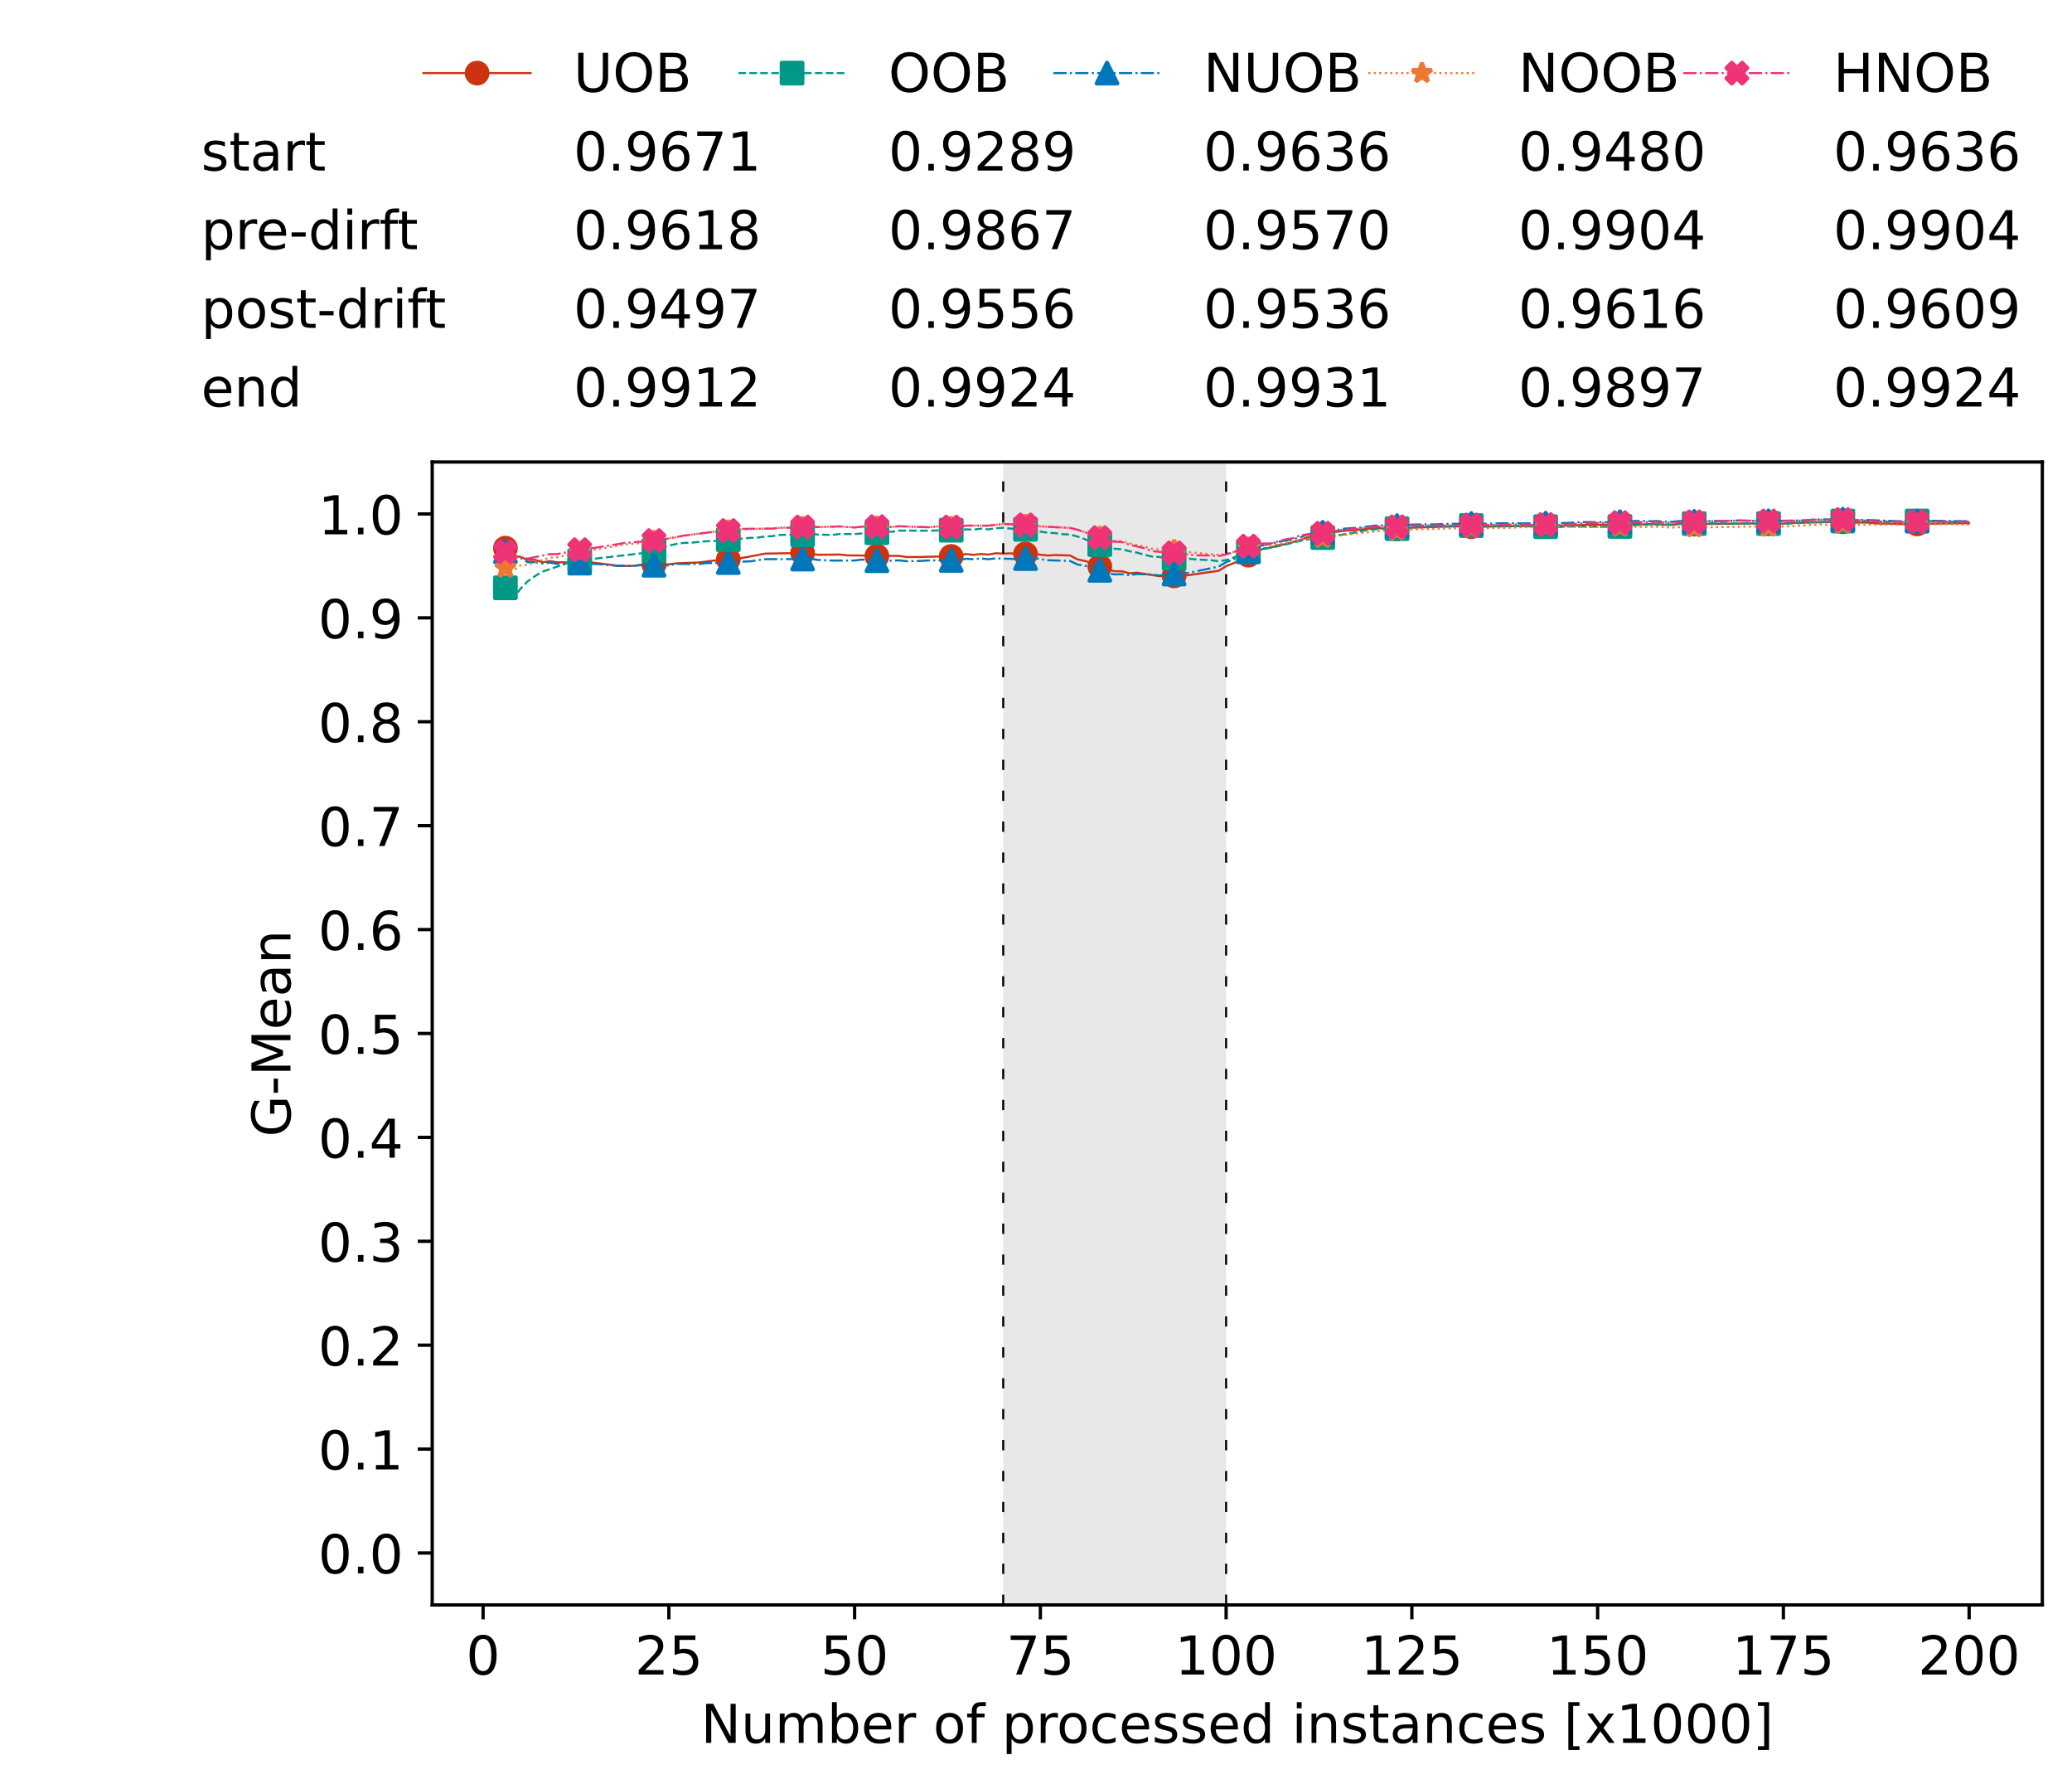 <?xml version="1.0" encoding="utf-8" standalone="no"?>
<!DOCTYPE svg PUBLIC "-//W3C//DTD SVG 1.1//EN"
  "http://www.w3.org/Graphics/SVG/1.1/DTD/svg11.dtd">
<!-- Created with matplotlib (https://matplotlib.org/) -->
<svg height="432.615pt" version="1.1" viewBox="0 0 502.65 432.615" width="502.65pt" xmlns="http://www.w3.org/2000/svg" xmlns:xlink="http://www.w3.org/1999/xlink">
 <defs>
  <style type="text/css">*{stroke-linecap:butt;stroke-linejoin:round;}</style>
 </defs>
 <g id="figure_1">
  <g id="patch_1">
   <path d="M 0 432.615 
L 502.65 432.615 
L 502.65 0 
L 0 0 
z
" style="fill:#ffffff;"/>
  </g>
  <g id="axes_1">
   <g id="patch_2">
    <path d="M 104.85 389.252 
L 495.45 389.252 
L 495.45 112.052 
L 104.85 112.052 
z
" style="fill:#ffffff;"/>
   </g>
   <g id="patch_3">
    <path clip-path="url(#p5ea413ae38)" d="M 297.446 389.252 
L 297.446 112.052 
L 243.372 112.052 
L 243.372 389.252 
z
" style="fill:#d3d3d3;opacity:0.5;"/>
   </g>
   <g id="matplotlib.axis_1">
    <g id="xtick_1">
     <g id="line2d_1">
      <defs>
       <path d="M 0 0 
L 0 3.5 
" id="m059792b5ae" style="stroke:#000000;stroke-width:0.8;"/>
      </defs>
      <g>
       <use style="stroke:#000000;stroke-width:0.8;" x="117.197" xlink:href="#m059792b5ae" y="389.252"/>
      </g>
     </g>
     <g id="text_1">
      <!-- 0 -->
      <g transform="translate(113.061 406.13)scale(0.13 -0.13)">
       <defs>
        <path d="M 31.781 66.406 
Q 24.172 66.406 20.328 58.906 
Q 16.5 51.422 16.5 36.375 
Q 16.5 21.391 20.328 13.891 
Q 24.172 6.391 31.781 6.391 
Q 39.453 6.391 43.281 13.891 
Q 47.125 21.391 47.125 36.375 
Q 47.125 51.422 43.281 58.906 
Q 39.453 66.406 31.781 66.406 
z
M 31.781 74.219 
Q 44.047 74.219 50.516 64.516 
Q 56.984 54.828 56.984 36.375 
Q 56.984 17.969 50.516 8.266 
Q 44.047 -1.422 31.781 -1.422 
Q 19.531 -1.422 13.062 8.266 
Q 6.594 17.969 6.594 36.375 
Q 6.594 54.828 13.062 64.516 
Q 19.531 74.219 31.781 74.219 
z
" id="DejaVuSans-48"/>
       </defs>
       <use xlink:href="#DejaVuSans-48"/>
      </g>
     </g>
    </g>
    <g id="xtick_2">
     <g id="line2d_2">
      <g>
       <use style="stroke:#000000;stroke-width:0.8;" x="162.259" xlink:href="#m059792b5ae" y="389.252"/>
      </g>
     </g>
     <g id="text_2">
      <!-- 25 -->
      <g transform="translate(153.988 406.13)scale(0.13 -0.13)">
       <defs>
        <path d="M 19.188 8.297 
L 53.609 8.297 
L 53.609 0 
L 7.328 0 
L 7.328 8.297 
Q 12.938 14.109 22.625 23.891 
Q 32.328 33.688 34.812 36.531 
Q 39.547 41.844 41.422 45.531 
Q 43.312 49.219 43.312 52.781 
Q 43.312 58.594 39.234 62.25 
Q 35.156 65.922 28.609 65.922 
Q 23.969 65.922 18.812 64.312 
Q 13.672 62.703 7.812 59.422 
L 7.812 69.391 
Q 13.766 71.781 18.938 73 
Q 24.125 74.219 28.422 74.219 
Q 39.75 74.219 46.484 68.547 
Q 53.219 62.891 53.219 53.422 
Q 53.219 48.922 51.531 44.891 
Q 49.859 40.875 45.406 35.406 
Q 44.188 33.984 37.641 27.219 
Q 31.109 20.453 19.188 8.297 
z
" id="DejaVuSans-50"/>
        <path d="M 10.797 72.906 
L 49.516 72.906 
L 49.516 64.594 
L 19.828 64.594 
L 19.828 46.734 
Q 21.969 47.469 24.109 47.828 
Q 26.266 48.188 28.422 48.188 
Q 40.625 48.188 47.75 41.5 
Q 54.891 34.812 54.891 23.391 
Q 54.891 11.625 47.562 5.094 
Q 40.234 -1.422 26.906 -1.422 
Q 22.312 -1.422 17.547 -0.641 
Q 12.797 0.141 7.719 1.703 
L 7.719 11.625 
Q 12.109 9.234 16.797 8.062 
Q 21.484 6.891 26.703 6.891 
Q 35.156 6.891 40.078 11.328 
Q 45.016 15.766 45.016 23.391 
Q 45.016 31 40.078 35.438 
Q 35.156 39.891 26.703 39.891 
Q 22.75 39.891 18.812 39.016 
Q 14.891 38.141 10.797 36.281 
z
" id="DejaVuSans-53"/>
       </defs>
       <use xlink:href="#DejaVuSans-50"/>
       <use x="63.623" xlink:href="#DejaVuSans-53"/>
      </g>
     </g>
    </g>
    <g id="xtick_3">
     <g id="line2d_3">
      <g>
       <use style="stroke:#000000;stroke-width:0.8;" x="207.322" xlink:href="#m059792b5ae" y="389.252"/>
      </g>
     </g>
     <g id="text_3">
      <!-- 50 -->
      <g transform="translate(199.05 406.13)scale(0.13 -0.13)">
       <use xlink:href="#DejaVuSans-53"/>
       <use x="63.623" xlink:href="#DejaVuSans-48"/>
      </g>
     </g>
    </g>
    <g id="xtick_4">
     <g id="line2d_4">
      <g>
       <use style="stroke:#000000;stroke-width:0.8;" x="252.384" xlink:href="#m059792b5ae" y="389.252"/>
      </g>
     </g>
     <g id="text_4">
      <!-- 75 -->
      <g transform="translate(244.113 406.13)scale(0.13 -0.13)">
       <defs>
        <path d="M 8.203 72.906 
L 55.078 72.906 
L 55.078 68.703 
L 28.609 0 
L 18.312 0 
L 43.219 64.594 
L 8.203 64.594 
z
" id="DejaVuSans-55"/>
       </defs>
       <use xlink:href="#DejaVuSans-55"/>
       <use x="63.623" xlink:href="#DejaVuSans-53"/>
      </g>
     </g>
    </g>
    <g id="xtick_5">
     <g id="line2d_5">
      <g>
       <use style="stroke:#000000;stroke-width:0.8;" x="297.446" xlink:href="#m059792b5ae" y="389.252"/>
      </g>
     </g>
     <g id="text_5">
      <!-- 100 -->
      <g transform="translate(285.039 406.13)scale(0.13 -0.13)">
       <defs>
        <path d="M 12.406 8.297 
L 28.516 8.297 
L 28.516 63.922 
L 10.984 60.406 
L 10.984 69.391 
L 28.422 72.906 
L 38.281 72.906 
L 38.281 8.297 
L 54.391 8.297 
L 54.391 0 
L 12.406 0 
z
" id="DejaVuSans-49"/>
       </defs>
       <use xlink:href="#DejaVuSans-49"/>
       <use x="63.623" xlink:href="#DejaVuSans-48"/>
       <use x="127.246" xlink:href="#DejaVuSans-48"/>
      </g>
     </g>
    </g>
    <g id="xtick_6">
     <g id="line2d_6">
      <g>
       <use style="stroke:#000000;stroke-width:0.8;" x="342.509" xlink:href="#m059792b5ae" y="389.252"/>
      </g>
     </g>
     <g id="text_6">
      <!-- 125 -->
      <g transform="translate(330.102 406.13)scale(0.13 -0.13)">
       <use xlink:href="#DejaVuSans-49"/>
       <use x="63.623" xlink:href="#DejaVuSans-50"/>
       <use x="127.246" xlink:href="#DejaVuSans-53"/>
      </g>
     </g>
    </g>
    <g id="xtick_7">
     <g id="line2d_7">
      <g>
       <use style="stroke:#000000;stroke-width:0.8;" x="387.571" xlink:href="#m059792b5ae" y="389.252"/>
      </g>
     </g>
     <g id="text_7">
      <!-- 150 -->
      <g transform="translate(375.164 406.13)scale(0.13 -0.13)">
       <use xlink:href="#DejaVuSans-49"/>
       <use x="63.623" xlink:href="#DejaVuSans-53"/>
       <use x="127.246" xlink:href="#DejaVuSans-48"/>
      </g>
     </g>
    </g>
    <g id="xtick_8">
     <g id="line2d_8">
      <g>
       <use style="stroke:#000000;stroke-width:0.8;" x="432.633" xlink:href="#m059792b5ae" y="389.252"/>
      </g>
     </g>
     <g id="text_8">
      <!-- 175 -->
      <g transform="translate(420.226 406.13)scale(0.13 -0.13)">
       <use xlink:href="#DejaVuSans-49"/>
       <use x="63.623" xlink:href="#DejaVuSans-55"/>
       <use x="127.246" xlink:href="#DejaVuSans-53"/>
      </g>
     </g>
    </g>
    <g id="xtick_9">
     <g id="line2d_9">
      <g>
       <use style="stroke:#000000;stroke-width:0.8;" x="477.695" xlink:href="#m059792b5ae" y="389.252"/>
      </g>
     </g>
     <g id="text_9">
      <!-- 200 -->
      <g transform="translate(465.289 406.13)scale(0.13 -0.13)">
       <use xlink:href="#DejaVuSans-50"/>
       <use x="63.623" xlink:href="#DejaVuSans-48"/>
       <use x="127.246" xlink:href="#DejaVuSans-48"/>
      </g>
     </g>
    </g>
    <g id="text_10">
     <!-- Number of processed instances [x1000] -->
     <g transform="translate(170.025 422.711)scale(0.13 -0.13)">
      <defs>
       <path d="M 9.812 72.906 
L 23.094 72.906 
L 55.422 11.922 
L 55.422 72.906 
L 64.984 72.906 
L 64.984 0 
L 51.703 0 
L 19.391 60.984 
L 19.391 0 
L 9.812 0 
z
" id="DejaVuSans-78"/>
       <path d="M 8.5 21.578 
L 8.5 54.688 
L 17.484 54.688 
L 17.484 21.922 
Q 17.484 14.156 20.5 10.266 
Q 23.531 6.391 29.594 6.391 
Q 36.859 6.391 41.078 11.031 
Q 45.312 15.672 45.312 23.688 
L 45.312 54.688 
L 54.297 54.688 
L 54.297 0 
L 45.312 0 
L 45.312 8.406 
Q 42.047 3.422 37.719 1 
Q 33.406 -1.422 27.688 -1.422 
Q 18.266 -1.422 13.375 4.438 
Q 8.5 10.297 8.5 21.578 
z
M 31.109 56 
z
" id="DejaVuSans-117"/>
       <path d="M 52 44.188 
Q 55.375 50.25 60.062 53.125 
Q 64.75 56 71.094 56 
Q 79.641 56 84.281 50.016 
Q 88.922 44.047 88.922 33.016 
L 88.922 0 
L 79.891 0 
L 79.891 32.719 
Q 79.891 40.578 77.094 44.375 
Q 74.312 48.188 68.609 48.188 
Q 61.625 48.188 57.562 43.547 
Q 53.516 38.922 53.516 30.906 
L 53.516 0 
L 44.484 0 
L 44.484 32.719 
Q 44.484 40.625 41.703 44.406 
Q 38.922 48.188 33.109 48.188 
Q 26.219 48.188 22.156 43.531 
Q 18.109 38.875 18.109 30.906 
L 18.109 0 
L 9.078 0 
L 9.078 54.688 
L 18.109 54.688 
L 18.109 46.188 
Q 21.188 51.219 25.484 53.609 
Q 29.781 56 35.688 56 
Q 41.656 56 45.828 52.969 
Q 50 49.953 52 44.188 
z
" id="DejaVuSans-109"/>
       <path d="M 48.688 27.297 
Q 48.688 37.203 44.609 42.844 
Q 40.531 48.484 33.406 48.484 
Q 26.266 48.484 22.188 42.844 
Q 18.109 37.203 18.109 27.297 
Q 18.109 17.391 22.188 11.75 
Q 26.266 6.109 33.406 6.109 
Q 40.531 6.109 44.609 11.75 
Q 48.688 17.391 48.688 27.297 
z
M 18.109 46.391 
Q 20.953 51.266 25.266 53.625 
Q 29.594 56 35.594 56 
Q 45.562 56 51.781 48.094 
Q 58.016 40.188 58.016 27.297 
Q 58.016 14.406 51.781 6.484 
Q 45.562 -1.422 35.594 -1.422 
Q 29.594 -1.422 25.266 0.953 
Q 20.953 3.328 18.109 8.203 
L 18.109 0 
L 9.078 0 
L 9.078 75.984 
L 18.109 75.984 
z
" id="DejaVuSans-98"/>
       <path d="M 56.203 29.594 
L 56.203 25.203 
L 14.891 25.203 
Q 15.484 15.922 20.484 11.062 
Q 25.484 6.203 34.422 6.203 
Q 39.594 6.203 44.453 7.469 
Q 49.312 8.734 54.109 11.281 
L 54.109 2.781 
Q 49.266 0.734 44.188 -0.344 
Q 39.109 -1.422 33.891 -1.422 
Q 20.797 -1.422 13.156 6.188 
Q 5.516 13.812 5.516 26.812 
Q 5.516 40.234 12.766 48.109 
Q 20.016 56 32.328 56 
Q 43.359 56 49.781 48.891 
Q 56.203 41.797 56.203 29.594 
z
M 47.219 32.234 
Q 47.125 39.594 43.094 43.984 
Q 39.062 48.391 32.422 48.391 
Q 24.906 48.391 20.391 44.141 
Q 15.875 39.891 15.188 32.172 
z
" id="DejaVuSans-101"/>
       <path d="M 41.109 46.297 
Q 39.594 47.172 37.812 47.578 
Q 36.031 48 33.891 48 
Q 26.266 48 22.188 43.047 
Q 18.109 38.094 18.109 28.812 
L 18.109 0 
L 9.078 0 
L 9.078 54.688 
L 18.109 54.688 
L 18.109 46.188 
Q 20.953 51.172 25.484 53.578 
Q 30.031 56 36.531 56 
Q 37.453 56 38.578 55.875 
Q 39.703 55.766 41.062 55.516 
z
" id="DejaVuSans-114"/>
       <path id="DejaVuSans-32"/>
       <path d="M 30.609 48.391 
Q 23.391 48.391 19.188 42.75 
Q 14.984 37.109 14.984 27.297 
Q 14.984 17.484 19.156 11.844 
Q 23.344 6.203 30.609 6.203 
Q 37.797 6.203 41.984 11.859 
Q 46.188 17.531 46.188 27.297 
Q 46.188 37.016 41.984 42.703 
Q 37.797 48.391 30.609 48.391 
z
M 30.609 56 
Q 42.328 56 49.016 48.375 
Q 55.719 40.766 55.719 27.297 
Q 55.719 13.875 49.016 6.219 
Q 42.328 -1.422 30.609 -1.422 
Q 18.844 -1.422 12.172 6.219 
Q 5.516 13.875 5.516 27.297 
Q 5.516 40.766 12.172 48.375 
Q 18.844 56 30.609 56 
z
" id="DejaVuSans-111"/>
       <path d="M 37.109 75.984 
L 37.109 68.5 
L 28.516 68.5 
Q 23.688 68.5 21.797 66.547 
Q 19.922 64.594 19.922 59.516 
L 19.922 54.688 
L 34.719 54.688 
L 34.719 47.703 
L 19.922 47.703 
L 19.922 0 
L 10.891 0 
L 10.891 47.703 
L 2.297 47.703 
L 2.297 54.688 
L 10.891 54.688 
L 10.891 58.5 
Q 10.891 67.625 15.141 71.797 
Q 19.391 75.984 28.609 75.984 
z
" id="DejaVuSans-102"/>
       <path d="M 18.109 8.203 
L 18.109 -20.797 
L 9.078 -20.797 
L 9.078 54.688 
L 18.109 54.688 
L 18.109 46.391 
Q 20.953 51.266 25.266 53.625 
Q 29.594 56 35.594 56 
Q 45.562 56 51.781 48.094 
Q 58.016 40.188 58.016 27.297 
Q 58.016 14.406 51.781 6.484 
Q 45.562 -1.422 35.594 -1.422 
Q 29.594 -1.422 25.266 0.953 
Q 20.953 3.328 18.109 8.203 
z
M 48.688 27.297 
Q 48.688 37.203 44.609 42.844 
Q 40.531 48.484 33.406 48.484 
Q 26.266 48.484 22.188 42.844 
Q 18.109 37.203 18.109 27.297 
Q 18.109 17.391 22.188 11.75 
Q 26.266 6.109 33.406 6.109 
Q 40.531 6.109 44.609 11.75 
Q 48.688 17.391 48.688 27.297 
z
" id="DejaVuSans-112"/>
       <path d="M 48.781 52.594 
L 48.781 44.188 
Q 44.969 46.297 41.141 47.344 
Q 37.312 48.391 33.406 48.391 
Q 24.656 48.391 19.812 42.844 
Q 14.984 37.312 14.984 27.297 
Q 14.984 17.281 19.812 11.734 
Q 24.656 6.203 33.406 6.203 
Q 37.312 6.203 41.141 7.25 
Q 44.969 8.297 48.781 10.406 
L 48.781 2.094 
Q 45.016 0.344 40.984 -0.531 
Q 36.969 -1.422 32.422 -1.422 
Q 20.062 -1.422 12.781 6.344 
Q 5.516 14.109 5.516 27.297 
Q 5.516 40.672 12.859 48.328 
Q 20.219 56 33.016 56 
Q 37.156 56 41.109 55.141 
Q 45.062 54.297 48.781 52.594 
z
" id="DejaVuSans-99"/>
       <path d="M 44.281 53.078 
L 44.281 44.578 
Q 40.484 46.531 36.375 47.5 
Q 32.281 48.484 27.875 48.484 
Q 21.188 48.484 17.844 46.438 
Q 14.5 44.391 14.5 40.281 
Q 14.5 37.156 16.891 35.375 
Q 19.281 33.594 26.516 31.984 
L 29.594 31.297 
Q 39.156 29.25 43.188 25.516 
Q 47.219 21.781 47.219 15.094 
Q 47.219 7.469 41.188 3.016 
Q 35.156 -1.422 24.609 -1.422 
Q 20.219 -1.422 15.453 -0.562 
Q 10.688 0.297 5.422 2 
L 5.422 11.281 
Q 10.406 8.688 15.234 7.391 
Q 20.062 6.109 24.812 6.109 
Q 31.156 6.109 34.562 8.281 
Q 37.984 10.453 37.984 14.406 
Q 37.984 18.062 35.516 20.016 
Q 33.062 21.969 24.703 23.781 
L 21.578 24.516 
Q 13.234 26.266 9.516 29.906 
Q 5.812 33.547 5.812 39.891 
Q 5.812 47.609 11.281 51.797 
Q 16.75 56 26.812 56 
Q 31.781 56 36.172 55.266 
Q 40.578 54.547 44.281 53.078 
z
" id="DejaVuSans-115"/>
       <path d="M 45.406 46.391 
L 45.406 75.984 
L 54.391 75.984 
L 54.391 0 
L 45.406 0 
L 45.406 8.203 
Q 42.578 3.328 38.25 0.953 
Q 33.938 -1.422 27.875 -1.422 
Q 17.969 -1.422 11.734 6.484 
Q 5.516 14.406 5.516 27.297 
Q 5.516 40.188 11.734 48.094 
Q 17.969 56 27.875 56 
Q 33.938 56 38.25 53.625 
Q 42.578 51.266 45.406 46.391 
z
M 14.797 27.297 
Q 14.797 17.391 18.875 11.75 
Q 22.953 6.109 30.078 6.109 
Q 37.203 6.109 41.297 11.75 
Q 45.406 17.391 45.406 27.297 
Q 45.406 37.203 41.297 42.844 
Q 37.203 48.484 30.078 48.484 
Q 22.953 48.484 18.875 42.844 
Q 14.797 37.203 14.797 27.297 
z
" id="DejaVuSans-100"/>
       <path d="M 9.422 54.688 
L 18.406 54.688 
L 18.406 0 
L 9.422 0 
z
M 9.422 75.984 
L 18.406 75.984 
L 18.406 64.594 
L 9.422 64.594 
z
" id="DejaVuSans-105"/>
       <path d="M 54.891 33.016 
L 54.891 0 
L 45.906 0 
L 45.906 32.719 
Q 45.906 40.484 42.875 44.328 
Q 39.844 48.188 33.797 48.188 
Q 26.516 48.188 22.312 43.547 
Q 18.109 38.922 18.109 30.906 
L 18.109 0 
L 9.078 0 
L 9.078 54.688 
L 18.109 54.688 
L 18.109 46.188 
Q 21.344 51.125 25.703 53.562 
Q 30.078 56 35.797 56 
Q 45.219 56 50.047 50.172 
Q 54.891 44.344 54.891 33.016 
z
" id="DejaVuSans-110"/>
       <path d="M 18.312 70.219 
L 18.312 54.688 
L 36.812 54.688 
L 36.812 47.703 
L 18.312 47.703 
L 18.312 18.016 
Q 18.312 11.328 20.141 9.422 
Q 21.969 7.516 27.594 7.516 
L 36.812 7.516 
L 36.812 0 
L 27.594 0 
Q 17.188 0 13.234 3.875 
Q 9.281 7.766 9.281 18.016 
L 9.281 47.703 
L 2.688 47.703 
L 2.688 54.688 
L 9.281 54.688 
L 9.281 70.219 
z
" id="DejaVuSans-116"/>
       <path d="M 34.281 27.484 
Q 23.391 27.484 19.188 25 
Q 14.984 22.516 14.984 16.5 
Q 14.984 11.719 18.141 8.906 
Q 21.297 6.109 26.703 6.109 
Q 34.188 6.109 38.703 11.406 
Q 43.219 16.703 43.219 25.484 
L 43.219 27.484 
z
M 52.203 31.203 
L 52.203 0 
L 43.219 0 
L 43.219 8.297 
Q 40.141 3.328 35.547 0.953 
Q 30.953 -1.422 24.312 -1.422 
Q 15.922 -1.422 10.953 3.297 
Q 6 8.016 6 15.922 
Q 6 25.141 12.172 29.828 
Q 18.359 34.516 30.609 34.516 
L 43.219 34.516 
L 43.219 35.406 
Q 43.219 41.609 39.141 45 
Q 35.062 48.391 27.688 48.391 
Q 23 48.391 18.547 47.266 
Q 14.109 46.141 10.016 43.891 
L 10.016 52.203 
Q 14.938 54.109 19.578 55.047 
Q 24.219 56 28.609 56 
Q 40.484 56 46.344 49.844 
Q 52.203 43.703 52.203 31.203 
z
" id="DejaVuSans-97"/>
       <path d="M 8.594 75.984 
L 29.297 75.984 
L 29.297 69 
L 17.578 69 
L 17.578 -6.203 
L 29.297 -6.203 
L 29.297 -13.188 
L 8.594 -13.188 
z
" id="DejaVuSans-91"/>
       <path d="M 54.891 54.688 
L 35.109 28.078 
L 55.906 0 
L 45.312 0 
L 29.391 21.484 
L 13.484 0 
L 2.875 0 
L 24.125 28.609 
L 4.688 54.688 
L 15.281 54.688 
L 29.781 35.203 
L 44.281 54.688 
z
" id="DejaVuSans-120"/>
       <path d="M 30.422 75.984 
L 30.422 -13.188 
L 9.719 -13.188 
L 9.719 -6.203 
L 21.391 -6.203 
L 21.391 69 
L 9.719 69 
L 9.719 75.984 
z
" id="DejaVuSans-93"/>
      </defs>
      <use xlink:href="#DejaVuSans-78"/>
      <use x="74.805" xlink:href="#DejaVuSans-117"/>
      <use x="138.184" xlink:href="#DejaVuSans-109"/>
      <use x="235.596" xlink:href="#DejaVuSans-98"/>
      <use x="299.072" xlink:href="#DejaVuSans-101"/>
      <use x="360.596" xlink:href="#DejaVuSans-114"/>
      <use x="401.709" xlink:href="#DejaVuSans-32"/>
      <use x="433.496" xlink:href="#DejaVuSans-111"/>
      <use x="494.678" xlink:href="#DejaVuSans-102"/>
      <use x="529.883" xlink:href="#DejaVuSans-32"/>
      <use x="561.67" xlink:href="#DejaVuSans-112"/>
      <use x="625.146" xlink:href="#DejaVuSans-114"/>
      <use x="664.01" xlink:href="#DejaVuSans-111"/>
      <use x="725.191" xlink:href="#DejaVuSans-99"/>
      <use x="780.172" xlink:href="#DejaVuSans-101"/>
      <use x="841.695" xlink:href="#DejaVuSans-115"/>
      <use x="893.795" xlink:href="#DejaVuSans-115"/>
      <use x="945.895" xlink:href="#DejaVuSans-101"/>
      <use x="1007.418" xlink:href="#DejaVuSans-100"/>
      <use x="1070.895" xlink:href="#DejaVuSans-32"/>
      <use x="1102.682" xlink:href="#DejaVuSans-105"/>
      <use x="1130.465" xlink:href="#DejaVuSans-110"/>
      <use x="1193.844" xlink:href="#DejaVuSans-115"/>
      <use x="1245.943" xlink:href="#DejaVuSans-116"/>
      <use x="1285.152" xlink:href="#DejaVuSans-97"/>
      <use x="1346.432" xlink:href="#DejaVuSans-110"/>
      <use x="1409.811" xlink:href="#DejaVuSans-99"/>
      <use x="1464.791" xlink:href="#DejaVuSans-101"/>
      <use x="1526.314" xlink:href="#DejaVuSans-115"/>
      <use x="1578.414" xlink:href="#DejaVuSans-32"/>
      <use x="1610.201" xlink:href="#DejaVuSans-91"/>
      <use x="1649.215" xlink:href="#DejaVuSans-120"/>
      <use x="1708.395" xlink:href="#DejaVuSans-49"/>
      <use x="1772.018" xlink:href="#DejaVuSans-48"/>
      <use x="1835.641" xlink:href="#DejaVuSans-48"/>
      <use x="1899.264" xlink:href="#DejaVuSans-48"/>
      <use x="1962.887" xlink:href="#DejaVuSans-93"/>
     </g>
    </g>
   </g>
   <g id="matplotlib.axis_2">
    <g id="ytick_1">
     <g id="line2d_10">
      <defs>
       <path d="M 0 0 
L -3.5 0 
" id="ma4584f1591" style="stroke:#000000;stroke-width:0.8;"/>
      </defs>
      <g>
       <use style="stroke:#000000;stroke-width:0.8;" x="104.85" xlink:href="#ma4584f1591" y="376.652"/>
      </g>
     </g>
     <g id="text_11">
      <!-- 0.0 -->
      <g transform="translate(77.176 381.591)scale(0.13 -0.13)">
       <defs>
        <path d="M 10.688 12.406 
L 21 12.406 
L 21 0 
L 10.688 0 
z
" id="DejaVuSans-46"/>
       </defs>
       <use xlink:href="#DejaVuSans-48"/>
       <use x="63.623" xlink:href="#DejaVuSans-46"/>
       <use x="95.41" xlink:href="#DejaVuSans-48"/>
      </g>
     </g>
    </g>
    <g id="ytick_2">
     <g id="line2d_11">
      <g>
       <use style="stroke:#000000;stroke-width:0.8;" x="104.85" xlink:href="#ma4584f1591" y="351.452"/>
      </g>
     </g>
     <g id="text_12">
      <!-- 0.1 -->
      <g transform="translate(77.176 356.391)scale(0.13 -0.13)">
       <use xlink:href="#DejaVuSans-48"/>
       <use x="63.623" xlink:href="#DejaVuSans-46"/>
       <use x="95.41" xlink:href="#DejaVuSans-49"/>
      </g>
     </g>
    </g>
    <g id="ytick_3">
     <g id="line2d_12">
      <g>
       <use style="stroke:#000000;stroke-width:0.8;" x="104.85" xlink:href="#ma4584f1591" y="326.252"/>
      </g>
     </g>
     <g id="text_13">
      <!-- 0.2 -->
      <g transform="translate(77.176 331.191)scale(0.13 -0.13)">
       <use xlink:href="#DejaVuSans-48"/>
       <use x="63.623" xlink:href="#DejaVuSans-46"/>
       <use x="95.41" xlink:href="#DejaVuSans-50"/>
      </g>
     </g>
    </g>
    <g id="ytick_4">
     <g id="line2d_13">
      <g>
       <use style="stroke:#000000;stroke-width:0.8;" x="104.85" xlink:href="#ma4584f1591" y="301.052"/>
      </g>
     </g>
     <g id="text_14">
      <!-- 0.3 -->
      <g transform="translate(77.176 305.991)scale(0.13 -0.13)">
       <defs>
        <path d="M 40.578 39.312 
Q 47.656 37.797 51.625 33 
Q 55.609 28.219 55.609 21.188 
Q 55.609 10.406 48.188 4.484 
Q 40.766 -1.422 27.094 -1.422 
Q 22.516 -1.422 17.656 -0.516 
Q 12.797 0.391 7.625 2.203 
L 7.625 11.719 
Q 11.719 9.328 16.594 8.109 
Q 21.484 6.891 26.812 6.891 
Q 36.078 6.891 40.938 10.547 
Q 45.797 14.203 45.797 21.188 
Q 45.797 27.641 41.281 31.266 
Q 36.766 34.906 28.719 34.906 
L 20.219 34.906 
L 20.219 43.016 
L 29.109 43.016 
Q 36.375 43.016 40.234 45.922 
Q 44.094 48.828 44.094 54.297 
Q 44.094 59.906 40.109 62.906 
Q 36.141 65.922 28.719 65.922 
Q 24.656 65.922 20.016 65.031 
Q 15.375 64.156 9.812 62.312 
L 9.812 71.094 
Q 15.438 72.656 20.344 73.438 
Q 25.25 74.219 29.594 74.219 
Q 40.828 74.219 47.359 69.109 
Q 53.906 64.016 53.906 55.328 
Q 53.906 49.266 50.438 45.094 
Q 46.969 40.922 40.578 39.312 
z
" id="DejaVuSans-51"/>
       </defs>
       <use xlink:href="#DejaVuSans-48"/>
       <use x="63.623" xlink:href="#DejaVuSans-46"/>
       <use x="95.41" xlink:href="#DejaVuSans-51"/>
      </g>
     </g>
    </g>
    <g id="ytick_5">
     <g id="line2d_14">
      <g>
       <use style="stroke:#000000;stroke-width:0.8;" x="104.85" xlink:href="#ma4584f1591" y="275.852"/>
      </g>
     </g>
     <g id="text_15">
      <!-- 0.4 -->
      <g transform="translate(77.176 280.791)scale(0.13 -0.13)">
       <defs>
        <path d="M 37.797 64.312 
L 12.891 25.391 
L 37.797 25.391 
z
M 35.203 72.906 
L 47.609 72.906 
L 47.609 25.391 
L 58.016 25.391 
L 58.016 17.188 
L 47.609 17.188 
L 47.609 0 
L 37.797 0 
L 37.797 17.188 
L 4.891 17.188 
L 4.891 26.703 
z
" id="DejaVuSans-52"/>
       </defs>
       <use xlink:href="#DejaVuSans-48"/>
       <use x="63.623" xlink:href="#DejaVuSans-46"/>
       <use x="95.41" xlink:href="#DejaVuSans-52"/>
      </g>
     </g>
    </g>
    <g id="ytick_6">
     <g id="line2d_15">
      <g>
       <use style="stroke:#000000;stroke-width:0.8;" x="104.85" xlink:href="#ma4584f1591" y="250.652"/>
      </g>
     </g>
     <g id="text_16">
      <!-- 0.5 -->
      <g transform="translate(77.176 255.591)scale(0.13 -0.13)">
       <use xlink:href="#DejaVuSans-48"/>
       <use x="63.623" xlink:href="#DejaVuSans-46"/>
       <use x="95.41" xlink:href="#DejaVuSans-53"/>
      </g>
     </g>
    </g>
    <g id="ytick_7">
     <g id="line2d_16">
      <g>
       <use style="stroke:#000000;stroke-width:0.8;" x="104.85" xlink:href="#ma4584f1591" y="225.452"/>
      </g>
     </g>
     <g id="text_17">
      <!-- 0.6 -->
      <g transform="translate(77.176 230.391)scale(0.13 -0.13)">
       <defs>
        <path d="M 33.016 40.375 
Q 26.375 40.375 22.484 35.828 
Q 18.609 31.297 18.609 23.391 
Q 18.609 15.531 22.484 10.953 
Q 26.375 6.391 33.016 6.391 
Q 39.656 6.391 43.531 10.953 
Q 47.406 15.531 47.406 23.391 
Q 47.406 31.297 43.531 35.828 
Q 39.656 40.375 33.016 40.375 
z
M 52.594 71.297 
L 52.594 62.312 
Q 48.875 64.062 45.094 64.984 
Q 41.312 65.922 37.594 65.922 
Q 27.828 65.922 22.672 59.328 
Q 17.531 52.734 16.797 39.406 
Q 19.672 43.656 24.016 45.922 
Q 28.375 48.188 33.594 48.188 
Q 44.578 48.188 50.953 41.516 
Q 57.328 34.859 57.328 23.391 
Q 57.328 12.156 50.688 5.359 
Q 44.047 -1.422 33.016 -1.422 
Q 20.359 -1.422 13.672 8.266 
Q 6.984 17.969 6.984 36.375 
Q 6.984 53.656 15.188 63.938 
Q 23.391 74.219 37.203 74.219 
Q 40.922 74.219 44.703 73.484 
Q 48.484 72.75 52.594 71.297 
z
" id="DejaVuSans-54"/>
       </defs>
       <use xlink:href="#DejaVuSans-48"/>
       <use x="63.623" xlink:href="#DejaVuSans-46"/>
       <use x="95.41" xlink:href="#DejaVuSans-54"/>
      </g>
     </g>
    </g>
    <g id="ytick_8">
     <g id="line2d_17">
      <g>
       <use style="stroke:#000000;stroke-width:0.8;" x="104.85" xlink:href="#ma4584f1591" y="200.252"/>
      </g>
     </g>
     <g id="text_18">
      <!-- 0.7 -->
      <g transform="translate(77.176 205.191)scale(0.13 -0.13)">
       <use xlink:href="#DejaVuSans-48"/>
       <use x="63.623" xlink:href="#DejaVuSans-46"/>
       <use x="95.41" xlink:href="#DejaVuSans-55"/>
      </g>
     </g>
    </g>
    <g id="ytick_9">
     <g id="line2d_18">
      <g>
       <use style="stroke:#000000;stroke-width:0.8;" x="104.85" xlink:href="#ma4584f1591" y="175.052"/>
      </g>
     </g>
     <g id="text_19">
      <!-- 0.8 -->
      <g transform="translate(77.176 179.991)scale(0.13 -0.13)">
       <defs>
        <path d="M 31.781 34.625 
Q 24.75 34.625 20.719 30.859 
Q 16.703 27.094 16.703 20.516 
Q 16.703 13.922 20.719 10.156 
Q 24.75 6.391 31.781 6.391 
Q 38.812 6.391 42.859 10.172 
Q 46.922 13.969 46.922 20.516 
Q 46.922 27.094 42.891 30.859 
Q 38.875 34.625 31.781 34.625 
z
M 21.922 38.812 
Q 15.578 40.375 12.031 44.719 
Q 8.5 49.078 8.5 55.328 
Q 8.5 64.062 14.719 69.141 
Q 20.953 74.219 31.781 74.219 
Q 42.672 74.219 48.875 69.141 
Q 55.078 64.062 55.078 55.328 
Q 55.078 49.078 51.531 44.719 
Q 48 40.375 41.703 38.812 
Q 48.828 37.156 52.797 32.312 
Q 56.781 27.484 56.781 20.516 
Q 56.781 9.906 50.312 4.234 
Q 43.844 -1.422 31.781 -1.422 
Q 19.734 -1.422 13.25 4.234 
Q 6.781 9.906 6.781 20.516 
Q 6.781 27.484 10.781 32.312 
Q 14.797 37.156 21.922 38.812 
z
M 18.312 54.391 
Q 18.312 48.734 21.844 45.562 
Q 25.391 42.391 31.781 42.391 
Q 38.141 42.391 41.719 45.562 
Q 45.312 48.734 45.312 54.391 
Q 45.312 60.062 41.719 63.234 
Q 38.141 66.406 31.781 66.406 
Q 25.391 66.406 21.844 63.234 
Q 18.312 60.062 18.312 54.391 
z
" id="DejaVuSans-56"/>
       </defs>
       <use xlink:href="#DejaVuSans-48"/>
       <use x="63.623" xlink:href="#DejaVuSans-46"/>
       <use x="95.41" xlink:href="#DejaVuSans-56"/>
      </g>
     </g>
    </g>
    <g id="ytick_10">
     <g id="line2d_19">
      <g>
       <use style="stroke:#000000;stroke-width:0.8;" x="104.85" xlink:href="#ma4584f1591" y="149.852"/>
      </g>
     </g>
     <g id="text_20">
      <!-- 0.9 -->
      <g transform="translate(77.176 154.791)scale(0.13 -0.13)">
       <defs>
        <path d="M 10.984 1.516 
L 10.984 10.5 
Q 14.703 8.734 18.5 7.812 
Q 22.312 6.891 25.984 6.891 
Q 35.75 6.891 40.891 13.453 
Q 46.047 20.016 46.781 33.406 
Q 43.953 29.203 39.594 26.953 
Q 35.25 24.703 29.984 24.703 
Q 19.047 24.703 12.672 31.312 
Q 6.297 37.938 6.297 49.422 
Q 6.297 60.641 12.938 67.422 
Q 19.578 74.219 30.609 74.219 
Q 43.266 74.219 49.922 64.516 
Q 56.594 54.828 56.594 36.375 
Q 56.594 19.141 48.406 8.859 
Q 40.234 -1.422 26.422 -1.422 
Q 22.703 -1.422 18.891 -0.688 
Q 15.094 0.047 10.984 1.516 
z
M 30.609 32.422 
Q 37.25 32.422 41.125 36.953 
Q 45.016 41.5 45.016 49.422 
Q 45.016 57.281 41.125 61.844 
Q 37.25 66.406 30.609 66.406 
Q 23.969 66.406 20.094 61.844 
Q 16.219 57.281 16.219 49.422 
Q 16.219 41.5 20.094 36.953 
Q 23.969 32.422 30.609 32.422 
z
" id="DejaVuSans-57"/>
       </defs>
       <use xlink:href="#DejaVuSans-48"/>
       <use x="63.623" xlink:href="#DejaVuSans-46"/>
       <use x="95.41" xlink:href="#DejaVuSans-57"/>
      </g>
     </g>
    </g>
    <g id="ytick_11">
     <g id="line2d_20">
      <g>
       <use style="stroke:#000000;stroke-width:0.8;" x="104.85" xlink:href="#ma4584f1591" y="124.652"/>
      </g>
     </g>
     <g id="text_21">
      <!-- 1.0 -->
      <g transform="translate(77.176 129.591)scale(0.13 -0.13)">
       <use xlink:href="#DejaVuSans-49"/>
       <use x="63.623" xlink:href="#DejaVuSans-46"/>
       <use x="95.41" xlink:href="#DejaVuSans-48"/>
      </g>
     </g>
    </g>
    <g id="text_22">
     <!-- G-Mean -->
     <g transform="translate(70.472 275.744)rotate(-90)scale(0.13 -0.13)">
      <defs>
       <path d="M 59.516 10.406 
L 59.516 29.984 
L 43.406 29.984 
L 43.406 38.094 
L 69.281 38.094 
L 69.281 6.781 
Q 63.578 2.734 56.688 0.656 
Q 49.812 -1.422 42 -1.422 
Q 24.906 -1.422 15.25 8.562 
Q 5.609 18.562 5.609 36.375 
Q 5.609 54.25 15.25 64.234 
Q 24.906 74.219 42 74.219 
Q 49.125 74.219 55.547 72.453 
Q 61.969 70.703 67.391 67.281 
L 67.391 56.781 
Q 61.922 61.422 55.766 63.766 
Q 49.609 66.109 42.828 66.109 
Q 29.438 66.109 22.719 58.641 
Q 16.016 51.172 16.016 36.375 
Q 16.016 21.625 22.719 14.156 
Q 29.438 6.688 42.828 6.688 
Q 48.047 6.688 52.141 7.594 
Q 56.25 8.5 59.516 10.406 
z
" id="DejaVuSans-71"/>
       <path d="M 4.891 31.391 
L 31.203 31.391 
L 31.203 23.391 
L 4.891 23.391 
z
" id="DejaVuSans-45"/>
       <path d="M 9.812 72.906 
L 24.516 72.906 
L 43.109 23.297 
L 61.812 72.906 
L 76.516 72.906 
L 76.516 0 
L 66.891 0 
L 66.891 64.016 
L 48.094 14.016 
L 38.188 14.016 
L 19.391 64.016 
L 19.391 0 
L 9.812 0 
z
" id="DejaVuSans-77"/>
      </defs>
      <use xlink:href="#DejaVuSans-71"/>
      <use x="77.49" xlink:href="#DejaVuSans-45"/>
      <use x="113.574" xlink:href="#DejaVuSans-77"/>
      <use x="199.854" xlink:href="#DejaVuSans-101"/>
      <use x="261.377" xlink:href="#DejaVuSans-97"/>
      <use x="322.656" xlink:href="#DejaVuSans-110"/>
     </g>
    </g>
   </g>
   <g id="line2d_21"/>
   <g id="line2d_22"/>
   <g id="line2d_23"/>
   <g id="line2d_24"/>
   <g id="line2d_25"/>
   <g id="line2d_26">
    <path clip-path="url(#p5ea413ae38)" d="M 122.605 132.948 
L 124.407 134.912 
L 126.21 135.039 
L 128.012 135.797 
L 129.815 135.779 
L 131.617 136.367 
L 133.419 136.092 
L 135.222 136.374 
L 138.827 136.399 
L 140.629 136.22 
L 142.432 136.287 
L 147.839 136.939 
L 149.642 137.244 
L 153.247 137.258 
L 156.852 136.851 
L 158.654 136.985 
L 162.259 136.866 
L 164.062 136.635 
L 169.469 136.425 
L 173.074 135.971 
L 174.877 135.768 
L 178.482 135.616 
L 185.692 134.264 
L 194.704 134.123 
L 196.507 134.253 
L 198.309 134.539 
L 201.914 134.53 
L 203.717 134.489 
L 205.519 134.692 
L 218.137 134.83 
L 219.939 135.103 
L 223.544 135.086 
L 227.149 134.982 
L 230.754 134.952 
L 234.359 134.376 
L 236.162 134.573 
L 237.964 134.368 
L 239.767 134.504 
L 241.569 134.185 
L 243.372 134.275 
L 245.174 134.208 
L 246.976 134.356 
L 248.779 134.339 
L 250.581 134.203 
L 252.384 134.549 
L 254.186 134.734 
L 255.989 134.62 
L 259.594 134.722 
L 261.396 135.667 
L 263.199 136.053 
L 265.001 136.571 
L 268.606 138.096 
L 270.409 138.549 
L 272.211 138.565 
L 274.014 139.06 
L 275.816 138.898 
L 281.224 139.743 
L 283.026 139.629 
L 286.631 139.74 
L 295.644 138.427 
L 297.446 137.32 
L 301.051 135.85 
L 302.854 134.655 
L 304.656 133.619 
L 306.459 133.121 
L 308.261 132.817 
L 310.064 132.245 
L 311.866 131.97 
L 315.471 130.953 
L 317.274 130.257 
L 324.484 128.94 
L 326.286 128.721 
L 328.089 128.668 
L 333.496 128.108 
L 340.706 128.243 
L 342.509 127.981 
L 349.719 127.755 
L 355.126 127.631 
L 358.731 127.774 
L 362.336 127.691 
L 382.163 127.431 
L 383.966 127.284 
L 391.176 127.262 
L 396.583 126.985 
L 398.386 127.197 
L 400.188 127.106 
L 405.596 127.31 
L 407.398 127.092 
L 409.201 127.029 
L 411.003 127.13 
L 414.608 127.072 
L 425.423 126.969 
L 427.226 127.088 
L 430.831 126.98 
L 432.633 127.009 
L 434.436 126.818 
L 447.053 126.549 
L 448.856 126.783 
L 452.461 126.722 
L 456.066 126.992 
L 457.868 126.986 
L 461.473 127.13 
L 465.078 127.068 
L 477.695 126.88 
L 477.695 126.88 
" style="fill:none;stroke:#cc3311;stroke-linecap:square;stroke-width:0.5;"/>
    <defs>
     <path d="M 0 2.5 
C 0.663 2.5 1.299 2.237 1.768 1.768 
C 2.237 1.299 2.5 0.663 2.5 0 
C 2.5 -0.663 2.237 -1.299 1.768 -1.768 
C 1.299 -2.237 0.663 -2.5 0 -2.5 
C -0.663 -2.5 -1.299 -2.237 -1.768 -1.768 
C -2.237 -1.299 -2.5 -0.663 -2.5 0 
C -2.5 0.663 -2.237 1.299 -1.768 1.768 
C -1.299 2.237 -0.663 2.5 0 2.5 
z
" id="mff7e523aa7" style="stroke:#cc3311;"/>
    </defs>
    <g clip-path="url(#p5ea413ae38)">
     <use style="fill:#cc3311;stroke:#cc3311;" x="122.605" xlink:href="#mff7e523aa7" y="132.948"/>
     <use style="fill:#cc3311;stroke:#cc3311;" x="140.629" xlink:href="#mff7e523aa7" y="136.22"/>
     <use style="fill:#cc3311;stroke:#cc3311;" x="158.654" xlink:href="#mff7e523aa7" y="136.985"/>
     <use style="fill:#cc3311;stroke:#cc3311;" x="176.679" xlink:href="#mff7e523aa7" y="135.686"/>
     <use style="fill:#cc3311;stroke:#cc3311;" x="194.704" xlink:href="#mff7e523aa7" y="134.123"/>
     <use style="fill:#cc3311;stroke:#cc3311;" x="212.729" xlink:href="#mff7e523aa7" y="134.888"/>
     <use style="fill:#cc3311;stroke:#cc3311;" x="230.754" xlink:href="#mff7e523aa7" y="134.952"/>
     <use style="fill:#cc3311;stroke:#cc3311;" x="248.779" xlink:href="#mff7e523aa7" y="134.339"/>
     <use style="fill:#cc3311;stroke:#cc3311;" x="266.804" xlink:href="#mff7e523aa7" y="137.372"/>
     <use style="fill:#cc3311;stroke:#cc3311;" x="284.829" xlink:href="#mff7e523aa7" y="139.672"/>
     <use style="fill:#cc3311;stroke:#cc3311;" x="302.854" xlink:href="#mff7e523aa7" y="134.655"/>
     <use style="fill:#cc3311;stroke:#cc3311;" x="320.879" xlink:href="#mff7e523aa7" y="129.569"/>
     <use style="fill:#cc3311;stroke:#cc3311;" x="338.904" xlink:href="#mff7e523aa7" y="128.272"/>
     <use style="fill:#cc3311;stroke:#cc3311;" x="356.928" xlink:href="#mff7e523aa7" y="127.751"/>
     <use style="fill:#cc3311;stroke:#cc3311;" x="374.953" xlink:href="#mff7e523aa7" y="127.535"/>
     <use style="fill:#cc3311;stroke:#cc3311;" x="392.978" xlink:href="#mff7e523aa7" y="127.154"/>
     <use style="fill:#cc3311;stroke:#cc3311;" x="411.003" xlink:href="#mff7e523aa7" y="127.13"/>
     <use style="fill:#cc3311;stroke:#cc3311;" x="429.028" xlink:href="#mff7e523aa7" y="126.995"/>
     <use style="fill:#cc3311;stroke:#cc3311;" x="447.053" xlink:href="#mff7e523aa7" y="126.549"/>
     <use style="fill:#cc3311;stroke:#cc3311;" x="465.078" xlink:href="#mff7e523aa7" y="127.068"/>
    </g>
   </g>
   <g id="line2d_27"/>
   <g id="line2d_28"/>
   <g id="line2d_29"/>
   <g id="line2d_30"/>
   <g id="line2d_31">
    <path clip-path="url(#p5ea413ae38)" d="M 122.605 142.566 
L 124.407 145.336 
L 126.21 142.855 
L 128.012 140.989 
L 129.815 139.708 
L 131.617 138.647 
L 135.222 137.411 
L 138.827 136.113 
L 140.629 135.98 
L 142.432 135.551 
L 144.234 135.506 
L 156.852 134.055 
L 162.259 132.323 
L 164.062 131.934 
L 165.864 131.667 
L 167.667 131.623 
L 171.272 131.27 
L 174.877 131.178 
L 176.679 130.898 
L 178.482 130.933 
L 180.284 130.543 
L 183.889 130.369 
L 185.692 130.113 
L 187.494 130.011 
L 189.297 129.723 
L 194.704 129.695 
L 196.507 129.409 
L 198.309 129.648 
L 201.914 129.741 
L 203.717 129.516 
L 207.322 129.53 
L 214.532 128.952 
L 216.334 128.966 
L 218.137 128.697 
L 225.347 128.71 
L 230.754 128.585 
L 232.557 128.666 
L 234.359 128.384 
L 236.162 128.444 
L 237.964 128.219 
L 239.767 128.396 
L 241.569 128.103 
L 243.372 127.998 
L 245.174 128.208 
L 248.779 128.37 
L 250.581 128.43 
L 252.384 128.922 
L 254.186 129.212 
L 255.989 129.308 
L 257.791 129.558 
L 259.594 129.643 
L 261.396 130.131 
L 263.199 130.772 
L 265.001 131.65 
L 268.606 132.614 
L 270.409 133.1 
L 272.211 133.211 
L 274.014 133.699 
L 275.816 134.023 
L 277.619 134.561 
L 279.421 134.976 
L 281.224 135.081 
L 283.026 135.354 
L 284.829 135.42 
L 286.631 135.662 
L 288.434 135.493 
L 290.236 135.699 
L 293.841 135.875 
L 295.644 136.132 
L 297.446 135.829 
L 299.249 135.22 
L 302.854 133.863 
L 304.656 133.273 
L 306.459 133.007 
L 308.261 132.862 
L 311.866 132.045 
L 315.471 131.175 
L 319.076 130.52 
L 320.879 130.381 
L 328.089 129.285 
L 331.694 128.533 
L 337.101 128.104 
L 338.904 128.214 
L 346.114 127.715 
L 356.928 127.47 
L 367.743 127.608 
L 369.546 127.555 
L 373.151 127.814 
L 376.756 127.754 
L 378.558 127.792 
L 380.361 127.696 
L 391.176 127.772 
L 394.781 127.603 
L 396.583 127.358 
L 400.188 127.179 
L 405.596 127.217 
L 409.201 126.827 
L 411.003 126.995 
L 414.608 126.939 
L 432.633 127.04 
L 438.041 126.771 
L 439.843 126.61 
L 445.251 126.594 
L 447.053 126.369 
L 448.856 126.523 
L 450.658 126.407 
L 459.671 126.521 
L 461.473 126.533 
L 463.276 126.387 
L 468.683 126.386 
L 470.485 126.582 
L 477.695 126.578 
L 477.695 126.578 
" style="fill:none;stroke:#009988;stroke-dasharray:1.85,0.8;stroke-dashoffset:0;stroke-width:0.5;"/>
    <defs>
     <path d="M -2.5 2.5 
L 2.5 2.5 
L 2.5 -2.5 
L -2.5 -2.5 
z
" id="m44c589a005" style="stroke:#009988;stroke-linejoin:miter;"/>
    </defs>
    <g clip-path="url(#p5ea413ae38)">
     <use style="fill:#009988;stroke:#009988;stroke-linejoin:miter;" x="122.605" xlink:href="#m44c589a005" y="142.566"/>
     <use style="fill:#009988;stroke:#009988;stroke-linejoin:miter;" x="140.629" xlink:href="#m44c589a005" y="135.98"/>
     <use style="fill:#009988;stroke:#009988;stroke-linejoin:miter;" x="158.654" xlink:href="#m44c589a005" y="133.485"/>
     <use style="fill:#009988;stroke:#009988;stroke-linejoin:miter;" x="176.679" xlink:href="#m44c589a005" y="130.898"/>
     <use style="fill:#009988;stroke:#009988;stroke-linejoin:miter;" x="194.704" xlink:href="#m44c589a005" y="129.695"/>
     <use style="fill:#009988;stroke:#009988;stroke-linejoin:miter;" x="212.729" xlink:href="#m44c589a005" y="129.204"/>
     <use style="fill:#009988;stroke:#009988;stroke-linejoin:miter;" x="230.754" xlink:href="#m44c589a005" y="128.585"/>
     <use style="fill:#009988;stroke:#009988;stroke-linejoin:miter;" x="248.779" xlink:href="#m44c589a005" y="128.37"/>
     <use style="fill:#009988;stroke:#009988;stroke-linejoin:miter;" x="266.804" xlink:href="#m44c589a005" y="132.085"/>
     <use style="fill:#009988;stroke:#009988;stroke-linejoin:miter;" x="284.829" xlink:href="#m44c589a005" y="135.42"/>
     <use style="fill:#009988;stroke:#009988;stroke-linejoin:miter;" x="302.854" xlink:href="#m44c589a005" y="133.863"/>
     <use style="fill:#009988;stroke:#009988;stroke-linejoin:miter;" x="320.879" xlink:href="#m44c589a005" y="130.381"/>
     <use style="fill:#009988;stroke:#009988;stroke-linejoin:miter;" x="338.904" xlink:href="#m44c589a005" y="128.214"/>
     <use style="fill:#009988;stroke:#009988;stroke-linejoin:miter;" x="356.928" xlink:href="#m44c589a005" y="127.47"/>
     <use style="fill:#009988;stroke:#009988;stroke-linejoin:miter;" x="374.953" xlink:href="#m44c589a005" y="127.741"/>
     <use style="fill:#009988;stroke:#009988;stroke-linejoin:miter;" x="392.978" xlink:href="#m44c589a005" y="127.677"/>
     <use style="fill:#009988;stroke:#009988;stroke-linejoin:miter;" x="411.003" xlink:href="#m44c589a005" y="126.995"/>
     <use style="fill:#009988;stroke:#009988;stroke-linejoin:miter;" x="429.028" xlink:href="#m44c589a005" y="126.977"/>
     <use style="fill:#009988;stroke:#009988;stroke-linejoin:miter;" x="447.053" xlink:href="#m44c589a005" y="126.369"/>
     <use style="fill:#009988;stroke:#009988;stroke-linejoin:miter;" x="465.078" xlink:href="#m44c589a005" y="126.366"/>
    </g>
   </g>
   <g id="line2d_32"/>
   <g id="line2d_33"/>
   <g id="line2d_34"/>
   <g id="line2d_35"/>
   <g id="line2d_36">
    <path clip-path="url(#p5ea413ae38)" d="M 122.605 133.82 
L 124.407 134.681 
L 126.21 135.266 
L 128.012 136.355 
L 129.815 136.338 
L 131.617 136.684 
L 133.419 136.445 
L 135.222 136.771 
L 137.024 136.854 
L 140.629 136.576 
L 146.037 136.883 
L 147.839 137.097 
L 153.247 137.28 
L 156.852 136.936 
L 160.457 137.221 
L 162.259 137.125 
L 164.062 136.762 
L 169.469 136.812 
L 171.272 136.581 
L 174.877 136.51 
L 180.284 136.212 
L 182.087 136.133 
L 185.692 135.615 
L 194.704 135.591 
L 196.507 135.478 
L 198.309 135.793 
L 201.914 135.958 
L 205.519 135.956 
L 207.322 135.937 
L 209.124 135.725 
L 214.532 136.08 
L 218.137 135.905 
L 219.939 136.107 
L 223.544 136.04 
L 225.347 135.919 
L 230.754 135.925 
L 232.557 135.852 
L 234.359 135.514 
L 236.162 135.628 
L 237.964 135.443 
L 239.767 135.631 
L 241.569 135.427 
L 246.976 135.603 
L 250.581 135.321 
L 254.186 135.866 
L 259.594 136.057 
L 261.396 136.907 
L 265.001 137.56 
L 266.804 138.321 
L 268.606 138.96 
L 270.409 139.308 
L 272.211 139.274 
L 274.014 139.516 
L 275.816 139.224 
L 279.421 139.317 
L 281.224 139.576 
L 284.829 139.226 
L 286.631 139.194 
L 288.434 138.932 
L 295.644 137.414 
L 297.446 136.357 
L 301.051 134.98 
L 302.854 133.738 
L 304.656 132.73 
L 306.459 132.22 
L 308.261 131.901 
L 310.064 131.398 
L 313.669 130.795 
L 315.471 130.272 
L 317.274 129.589 
L 319.076 129.29 
L 320.879 129.111 
L 326.286 128.197 
L 329.891 127.973 
L 333.496 127.471 
L 340.706 127.438 
L 342.509 127.228 
L 346.114 127.171 
L 347.916 127.188 
L 351.521 127.047 
L 358.731 126.988 
L 360.533 127.044 
L 364.138 126.908 
L 373.151 126.938 
L 376.756 126.913 
L 380.361 126.823 
L 383.966 126.615 
L 389.373 126.661 
L 392.978 126.539 
L 396.583 126.351 
L 400.188 126.422 
L 401.991 126.366 
L 403.793 126.527 
L 405.596 126.552 
L 407.398 126.362 
L 418.213 126.368 
L 421.818 126.236 
L 425.423 126.337 
L 427.226 126.427 
L 430.831 126.334 
L 438.041 126.189 
L 439.843 126.021 
L 447.053 125.935 
L 448.856 126.155 
L 452.461 126.094 
L 459.671 126.375 
L 461.473 126.429 
L 465.078 126.353 
L 470.485 126.31 
L 475.893 126.39 
L 477.695 126.39 
L 477.695 126.39 
" style="fill:none;stroke:#0077bb;stroke-dasharray:3.2,0.8,0.5,0.8;stroke-dashoffset:0;stroke-width:0.5;"/>
    <defs>
     <path d="M 0 -2.5 
L -2.5 2.5 
L 2.5 2.5 
z
" id="md61b9b02d2" style="stroke:#0077bb;stroke-linejoin:miter;"/>
    </defs>
    <g clip-path="url(#p5ea413ae38)">
     <use style="fill:#0077bb;stroke:#0077bb;stroke-linejoin:miter;" x="122.605" xlink:href="#md61b9b02d2" y="133.82"/>
     <use style="fill:#0077bb;stroke:#0077bb;stroke-linejoin:miter;" x="140.629" xlink:href="#md61b9b02d2" y="136.576"/>
     <use style="fill:#0077bb;stroke:#0077bb;stroke-linejoin:miter;" x="158.654" xlink:href="#md61b9b02d2" y="137.091"/>
     <use style="fill:#0077bb;stroke:#0077bb;stroke-linejoin:miter;" x="176.679" xlink:href="#md61b9b02d2" y="136.446"/>
     <use style="fill:#0077bb;stroke:#0077bb;stroke-linejoin:miter;" x="194.704" xlink:href="#md61b9b02d2" y="135.591"/>
     <use style="fill:#0077bb;stroke:#0077bb;stroke-linejoin:miter;" x="212.729" xlink:href="#md61b9b02d2" y="135.999"/>
     <use style="fill:#0077bb;stroke:#0077bb;stroke-linejoin:miter;" x="230.754" xlink:href="#md61b9b02d2" y="135.925"/>
     <use style="fill:#0077bb;stroke:#0077bb;stroke-linejoin:miter;" x="248.779" xlink:href="#md61b9b02d2" y="135.482"/>
     <use style="fill:#0077bb;stroke:#0077bb;stroke-linejoin:miter;" x="266.804" xlink:href="#md61b9b02d2" y="138.321"/>
     <use style="fill:#0077bb;stroke:#0077bb;stroke-linejoin:miter;" x="284.829" xlink:href="#md61b9b02d2" y="139.226"/>
     <use style="fill:#0077bb;stroke:#0077bb;stroke-linejoin:miter;" x="302.854" xlink:href="#md61b9b02d2" y="133.738"/>
     <use style="fill:#0077bb;stroke:#0077bb;stroke-linejoin:miter;" x="320.879" xlink:href="#md61b9b02d2" y="129.111"/>
     <use style="fill:#0077bb;stroke:#0077bb;stroke-linejoin:miter;" x="338.904" xlink:href="#md61b9b02d2" y="127.495"/>
     <use style="fill:#0077bb;stroke:#0077bb;stroke-linejoin:miter;" x="356.928" xlink:href="#md61b9b02d2" y="126.971"/>
     <use style="fill:#0077bb;stroke:#0077bb;stroke-linejoin:miter;" x="374.953" xlink:href="#md61b9b02d2" y="126.879"/>
     <use style="fill:#0077bb;stroke:#0077bb;stroke-linejoin:miter;" x="392.978" xlink:href="#md61b9b02d2" y="126.539"/>
     <use style="fill:#0077bb;stroke:#0077bb;stroke-linejoin:miter;" x="411.003" xlink:href="#md61b9b02d2" y="126.463"/>
     <use style="fill:#0077bb;stroke:#0077bb;stroke-linejoin:miter;" x="429.028" xlink:href="#md61b9b02d2" y="126.334"/>
     <use style="fill:#0077bb;stroke:#0077bb;stroke-linejoin:miter;" x="447.053" xlink:href="#md61b9b02d2" y="125.935"/>
     <use style="fill:#0077bb;stroke:#0077bb;stroke-linejoin:miter;" x="465.078" xlink:href="#md61b9b02d2" y="126.353"/>
    </g>
   </g>
   <g id="line2d_37"/>
   <g id="line2d_38"/>
   <g id="line2d_39"/>
   <g id="line2d_40"/>
   <g id="line2d_41">
    <path clip-path="url(#p5ea413ae38)" d="M 122.605 137.746 
L 124.407 138.526 
L 126.21 137.12 
L 128.012 136.971 
L 129.815 136.327 
L 133.419 135.25 
L 135.222 135.132 
L 142.432 133.499 
L 144.234 133.334 
L 149.642 132.389 
L 151.444 132.057 
L 156.852 131.611 
L 160.457 130.847 
L 171.272 129.126 
L 176.679 128.684 
L 182.087 128.279 
L 187.494 128.2 
L 189.297 127.993 
L 192.902 127.978 
L 196.507 127.65 
L 198.309 127.834 
L 203.717 127.68 
L 207.322 127.92 
L 209.124 127.741 
L 216.334 127.806 
L 218.137 127.634 
L 225.347 127.881 
L 227.149 127.708 
L 228.952 127.703 
L 230.754 127.832 
L 232.557 127.798 
L 234.359 127.479 
L 239.767 127.489 
L 243.372 127.082 
L 250.581 127.361 
L 252.384 127.665 
L 259.594 128.044 
L 261.396 128.472 
L 263.199 129.082 
L 265.001 129.826 
L 266.804 130.215 
L 268.606 130.913 
L 270.409 131.205 
L 272.211 131.292 
L 274.014 131.786 
L 277.619 132.59 
L 279.421 133.066 
L 295.644 134.602 
L 297.446 134.334 
L 299.249 133.908 
L 304.656 132.161 
L 308.261 132.246 
L 313.669 131.36 
L 315.471 130.939 
L 324.484 129.946 
L 333.496 128.899 
L 337.101 128.607 
L 340.706 128.675 
L 342.509 128.425 
L 355.126 128.06 
L 358.731 128.168 
L 362.336 128.062 
L 365.941 127.998 
L 369.546 127.841 
L 373.151 127.923 
L 376.756 127.784 
L 382.163 127.732 
L 385.768 127.765 
L 391.176 127.847 
L 394.781 127.707 
L 398.386 127.803 
L 401.991 127.733 
L 405.596 127.957 
L 409.201 127.763 
L 411.003 127.933 
L 414.608 127.887 
L 423.621 127.714 
L 429.028 127.787 
L 434.436 127.627 
L 441.646 127.181 
L 443.448 127.302 
L 447.053 127.088 
L 448.856 127.315 
L 472.288 127.121 
L 475.893 127.224 
L 477.695 127.238 
L 477.695 127.238 
" style="fill:none;stroke:#ee7733;stroke-dasharray:0.5,0.825;stroke-dashoffset:0;stroke-width:0.5;"/>
    <defs>
     <path d="M 0 -2.5 
L -0.561 -0.773 
L -2.378 -0.773 
L -0.908 0.295 
L -1.469 2.023 
L -0 0.955 
L 1.469 2.023 
L 0.908 0.295 
L 2.378 -0.773 
L 0.561 -0.773 
z
" id="m58c54a1643" style="stroke:#ee7733;stroke-linejoin:bevel;"/>
    </defs>
    <g clip-path="url(#p5ea413ae38)">
     <use style="fill:#ee7733;stroke:#ee7733;stroke-linejoin:bevel;" x="122.605" xlink:href="#m58c54a1643" y="137.746"/>
     <use style="fill:#ee7733;stroke:#ee7733;stroke-linejoin:bevel;" x="140.629" xlink:href="#m58c54a1643" y="133.876"/>
     <use style="fill:#ee7733;stroke:#ee7733;stroke-linejoin:bevel;" x="158.654" xlink:href="#m58c54a1643" y="131.211"/>
     <use style="fill:#ee7733;stroke:#ee7733;stroke-linejoin:bevel;" x="176.679" xlink:href="#m58c54a1643" y="128.684"/>
     <use style="fill:#ee7733;stroke:#ee7733;stroke-linejoin:bevel;" x="194.704" xlink:href="#m58c54a1643" y="127.83"/>
     <use style="fill:#ee7733;stroke:#ee7733;stroke-linejoin:bevel;" x="212.729" xlink:href="#m58c54a1643" y="127.743"/>
     <use style="fill:#ee7733;stroke:#ee7733;stroke-linejoin:bevel;" x="230.754" xlink:href="#m58c54a1643" y="127.832"/>
     <use style="fill:#ee7733;stroke:#ee7733;stroke-linejoin:bevel;" x="248.779" xlink:href="#m58c54a1643" y="127.316"/>
     <use style="fill:#ee7733;stroke:#ee7733;stroke-linejoin:bevel;" x="266.804" xlink:href="#m58c54a1643" y="130.215"/>
     <use style="fill:#ee7733;stroke:#ee7733;stroke-linejoin:bevel;" x="284.829" xlink:href="#m58c54a1643" y="133.463"/>
     <use style="fill:#ee7733;stroke:#ee7733;stroke-linejoin:bevel;" x="302.854" xlink:href="#m58c54a1643" y="132.805"/>
     <use style="fill:#ee7733;stroke:#ee7733;stroke-linejoin:bevel;" x="320.879" xlink:href="#m58c54a1643" y="130.497"/>
     <use style="fill:#ee7733;stroke:#ee7733;stroke-linejoin:bevel;" x="338.904" xlink:href="#m58c54a1643" y="128.693"/>
     <use style="fill:#ee7733;stroke:#ee7733;stroke-linejoin:bevel;" x="356.928" xlink:href="#m58c54a1643" y="128.116"/>
     <use style="fill:#ee7733;stroke:#ee7733;stroke-linejoin:bevel;" x="374.953" xlink:href="#m58c54a1643" y="127.823"/>
     <use style="fill:#ee7733;stroke:#ee7733;stroke-linejoin:bevel;" x="392.978" xlink:href="#m58c54a1643" y="127.759"/>
     <use style="fill:#ee7733;stroke:#ee7733;stroke-linejoin:bevel;" x="411.003" xlink:href="#m58c54a1643" y="127.933"/>
     <use style="fill:#ee7733;stroke:#ee7733;stroke-linejoin:bevel;" x="429.028" xlink:href="#m58c54a1643" y="127.787"/>
     <use style="fill:#ee7733;stroke:#ee7733;stroke-linejoin:bevel;" x="447.053" xlink:href="#m58c54a1643" y="127.088"/>
     <use style="fill:#ee7733;stroke:#ee7733;stroke-linejoin:bevel;" x="465.078" xlink:href="#m58c54a1643" y="127.08"/>
    </g>
   </g>
   <g id="line2d_42"/>
   <g id="line2d_43"/>
   <g id="line2d_44"/>
   <g id="line2d_45"/>
   <g id="line2d_46">
    <path clip-path="url(#p5ea413ae38)" d="M 122.605 133.82 
L 124.407 134.681 
L 128.012 135.472 
L 133.419 134.394 
L 135.222 134.382 
L 142.432 132.999 
L 144.234 132.873 
L 149.642 132.015 
L 151.444 131.705 
L 158.654 131.107 
L 160.457 130.932 
L 165.864 129.905 
L 173.074 129.006 
L 178.482 128.527 
L 180.284 128.269 
L 187.494 128.2 
L 189.297 127.993 
L 192.902 127.978 
L 196.507 127.65 
L 198.309 127.834 
L 203.717 127.68 
L 207.322 127.92 
L 209.124 127.741 
L 216.334 127.806 
L 218.137 127.634 
L 225.347 127.881 
L 227.149 127.708 
L 228.952 127.703 
L 230.754 127.832 
L 232.557 127.798 
L 234.359 127.479 
L 239.767 127.489 
L 243.372 127.082 
L 250.581 127.361 
L 252.384 127.665 
L 259.594 128.044 
L 261.396 128.472 
L 263.199 129.082 
L 265.001 129.905 
L 266.804 130.395 
L 268.606 131.093 
L 270.409 131.384 
L 272.211 131.471 
L 274.014 132.114 
L 277.619 132.958 
L 279.421 133.664 
L 290.236 134.668 
L 293.841 134.752 
L 295.644 134.852 
L 297.446 134.493 
L 299.249 133.923 
L 301.051 133.108 
L 304.656 131.795 
L 308.261 131.812 
L 311.866 130.81 
L 313.669 130.526 
L 315.471 129.812 
L 317.274 129.609 
L 319.076 129.543 
L 320.879 129.331 
L 324.484 128.635 
L 329.891 128.221 
L 333.496 127.72 
L 340.706 127.66 
L 342.509 127.45 
L 351.521 127.456 
L 353.324 127.42 
L 355.126 127.267 
L 358.731 127.334 
L 369.546 127.185 
L 371.348 127.303 
L 376.756 127.256 
L 378.558 127.34 
L 383.966 126.903 
L 396.583 126.672 
L 401.991 126.577 
L 403.793 126.745 
L 405.596 126.762 
L 409.201 126.482 
L 411.003 126.568 
L 421.818 126.25 
L 430.831 126.369 
L 438.041 126.245 
L 439.843 126.063 
L 443.448 126.059 
L 447.053 126.012 
L 448.856 126.232 
L 450.658 126.158 
L 454.263 126.348 
L 456.066 126.497 
L 459.671 126.543 
L 461.473 126.583 
L 465.078 126.507 
L 470.485 126.463 
L 477.695 126.558 
L 477.695 126.558 
" style="fill:none;stroke:#ee3377;stroke-dasharray:3.2,0.8,0.5,0.8;stroke-dashoffset:0;stroke-width:0.5;"/>
    <defs>
     <path d="M -1.25 2.5 
L 0 1.25 
L 1.25 2.5 
L 2.5 1.25 
L 1.25 0 
L 2.5 -1.25 
L 1.25 -2.5 
L 0 -1.25 
L -1.25 -2.5 
L -2.5 -1.25 
L -1.25 0 
L -2.5 1.25 
z
" id="mf96f6ba375" style="stroke:#ee3377;stroke-linejoin:miter;"/>
    </defs>
    <g clip-path="url(#p5ea413ae38)">
     <use style="fill:#ee3377;stroke:#ee3377;stroke-linejoin:miter;" x="122.605" xlink:href="#mf96f6ba375" y="133.82"/>
     <use style="fill:#ee3377;stroke:#ee3377;stroke-linejoin:miter;" x="140.629" xlink:href="#mf96f6ba375" y="133.331"/>
     <use style="fill:#ee3377;stroke:#ee3377;stroke-linejoin:miter;" x="158.654" xlink:href="#mf96f6ba375" y="131.107"/>
     <use style="fill:#ee3377;stroke:#ee3377;stroke-linejoin:miter;" x="176.679" xlink:href="#mf96f6ba375" y="128.684"/>
     <use style="fill:#ee3377;stroke:#ee3377;stroke-linejoin:miter;" x="194.704" xlink:href="#mf96f6ba375" y="127.83"/>
     <use style="fill:#ee3377;stroke:#ee3377;stroke-linejoin:miter;" x="212.729" xlink:href="#mf96f6ba375" y="127.743"/>
     <use style="fill:#ee3377;stroke:#ee3377;stroke-linejoin:miter;" x="230.754" xlink:href="#mf96f6ba375" y="127.832"/>
     <use style="fill:#ee3377;stroke:#ee3377;stroke-linejoin:miter;" x="248.779" xlink:href="#mf96f6ba375" y="127.316"/>
     <use style="fill:#ee3377;stroke:#ee3377;stroke-linejoin:miter;" x="266.804" xlink:href="#mf96f6ba375" y="130.395"/>
     <use style="fill:#ee3377;stroke:#ee3377;stroke-linejoin:miter;" x="284.829" xlink:href="#mf96f6ba375" y="134.087"/>
     <use style="fill:#ee3377;stroke:#ee3377;stroke-linejoin:miter;" x="302.854" xlink:href="#mf96f6ba375" y="132.474"/>
     <use style="fill:#ee3377;stroke:#ee3377;stroke-linejoin:miter;" x="320.879" xlink:href="#mf96f6ba375" y="129.331"/>
     <use style="fill:#ee3377;stroke:#ee3377;stroke-linejoin:miter;" x="338.904" xlink:href="#mf96f6ba375" y="127.772"/>
     <use style="fill:#ee3377;stroke:#ee3377;stroke-linejoin:miter;" x="356.928" xlink:href="#mf96f6ba375" y="127.317"/>
     <use style="fill:#ee3377;stroke:#ee3377;stroke-linejoin:miter;" x="374.953" xlink:href="#mf96f6ba375" y="127.222"/>
     <use style="fill:#ee3377;stroke:#ee3377;stroke-linejoin:miter;" x="392.978" xlink:href="#mf96f6ba375" y="126.764"/>
     <use style="fill:#ee3377;stroke:#ee3377;stroke-linejoin:miter;" x="411.003" xlink:href="#mf96f6ba375" y="126.568"/>
     <use style="fill:#ee3377;stroke:#ee3377;stroke-linejoin:miter;" x="429.028" xlink:href="#mf96f6ba375" y="126.369"/>
     <use style="fill:#ee3377;stroke:#ee3377;stroke-linejoin:miter;" x="447.053" xlink:href="#mf96f6ba375" y="126.012"/>
     <use style="fill:#ee3377;stroke:#ee3377;stroke-linejoin:miter;" x="465.078" xlink:href="#mf96f6ba375" y="126.507"/>
    </g>
   </g>
   <g id="line2d_47"/>
   <g id="line2d_48"/>
   <g id="line2d_49"/>
   <g id="line2d_50"/>
   <g id="line2d_51">
    <path clip-path="url(#p5ea413ae38)" d="M 243.372 389.252 
L 243.372 112.052 
" style="fill:none;stroke:#000000;stroke-dasharray:2.5,5;stroke-dashoffset:0;stroke-width:0.5;"/>
   </g>
   <g id="line2d_52">
    <path clip-path="url(#p5ea413ae38)" d="M 297.446 389.252 
L 297.446 112.052 
" style="fill:none;stroke:#000000;stroke-dasharray:2.5,5;stroke-dashoffset:0;stroke-width:0.5;"/>
   </g>
   <g id="patch_4">
    <path d="M 104.85 389.252 
L 104.85 112.052 
" style="fill:none;stroke:#000000;stroke-linecap:square;stroke-linejoin:miter;stroke-width:0.8;"/>
   </g>
   <g id="patch_5">
    <path d="M 495.45 389.252 
L 495.45 112.052 
" style="fill:none;stroke:#000000;stroke-linecap:square;stroke-linejoin:miter;stroke-width:0.8;"/>
   </g>
   <g id="patch_6">
    <path d="M 104.85 389.252 
L 495.45 389.252 
" style="fill:none;stroke:#000000;stroke-linecap:square;stroke-linejoin:miter;stroke-width:0.8;"/>
   </g>
   <g id="patch_7">
    <path d="M 104.85 112.052 
L 495.45 112.052 
" style="fill:none;stroke:#000000;stroke-linecap:square;stroke-linejoin:miter;stroke-width:0.8;"/>
   </g>
   <g id="legend_1">
    <g id="line2d_53"/>
    <g id="line2d_54"/>
    <g id="text_23">
     <!--   -->
     <g transform="translate(48.8 22.278)scale(0.13 -0.13)">
      <use xlink:href="#DejaVuSans-32"/>
     </g>
    </g>
    <g id="line2d_55"/>
    <g id="line2d_56"/>
    <g id="text_24">
     <!-- start -->
     <g transform="translate(48.8 41.36)scale(0.13 -0.13)">
      <use xlink:href="#DejaVuSans-115"/>
      <use x="52.1" xlink:href="#DejaVuSans-116"/>
      <use x="91.309" xlink:href="#DejaVuSans-97"/>
      <use x="152.588" xlink:href="#DejaVuSans-114"/>
      <use x="193.701" xlink:href="#DejaVuSans-116"/>
     </g>
    </g>
    <g id="line2d_57"/>
    <g id="line2d_58"/>
    <g id="text_25">
     <!-- pre-dirft -->
     <g transform="translate(48.8 60.441)scale(0.13 -0.13)">
      <use xlink:href="#DejaVuSans-112"/>
      <use x="63.477" xlink:href="#DejaVuSans-114"/>
      <use x="102.34" xlink:href="#DejaVuSans-101"/>
      <use x="163.863" xlink:href="#DejaVuSans-45"/>
      <use x="199.947" xlink:href="#DejaVuSans-100"/>
      <use x="263.424" xlink:href="#DejaVuSans-105"/>
      <use x="291.207" xlink:href="#DejaVuSans-114"/>
      <use x="332.32" xlink:href="#DejaVuSans-102"/>
      <use x="365.775" xlink:href="#DejaVuSans-116"/>
     </g>
    </g>
    <g id="line2d_59"/>
    <g id="line2d_60"/>
    <g id="text_26">
     <!-- post-drift -->
     <g transform="translate(48.8 79.523)scale(0.13 -0.13)">
      <use xlink:href="#DejaVuSans-112"/>
      <use x="63.477" xlink:href="#DejaVuSans-111"/>
      <use x="124.658" xlink:href="#DejaVuSans-115"/>
      <use x="176.758" xlink:href="#DejaVuSans-116"/>
      <use x="215.967" xlink:href="#DejaVuSans-45"/>
      <use x="252.051" xlink:href="#DejaVuSans-100"/>
      <use x="315.527" xlink:href="#DejaVuSans-114"/>
      <use x="356.641" xlink:href="#DejaVuSans-105"/>
      <use x="384.424" xlink:href="#DejaVuSans-102"/>
      <use x="417.879" xlink:href="#DejaVuSans-116"/>
     </g>
    </g>
    <g id="line2d_61"/>
    <g id="line2d_62"/>
    <g id="text_27">
     <!-- end -->
     <g transform="translate(48.8 98.604)scale(0.13 -0.13)">
      <use xlink:href="#DejaVuSans-101"/>
      <use x="61.523" xlink:href="#DejaVuSans-110"/>
      <use x="124.902" xlink:href="#DejaVuSans-100"/>
     </g>
    </g>
    <g id="line2d_63">
     <path d="M 102.738 17.728 
L 128.738 17.728 
" style="fill:none;stroke:#cc3311;stroke-linecap:square;stroke-width:0.5;"/>
    </g>
    <g id="line2d_64">
     <g>
      <use style="fill:#cc3311;stroke:#cc3311;" x="115.738" xlink:href="#mff7e523aa7" y="17.728"/>
     </g>
    </g>
    <g id="text_28">
     <!-- UOB -->
     <g transform="translate(139.138 22.278)scale(0.13 -0.13)">
      <defs>
       <path d="M 8.688 72.906 
L 18.609 72.906 
L 18.609 28.609 
Q 18.609 16.891 22.844 11.734 
Q 27.094 6.594 36.625 6.594 
Q 46.094 6.594 50.344 11.734 
Q 54.594 16.891 54.594 28.609 
L 54.594 72.906 
L 64.5 72.906 
L 64.5 27.391 
Q 64.5 13.141 57.438 5.859 
Q 50.391 -1.422 36.625 -1.422 
Q 22.797 -1.422 15.734 5.859 
Q 8.688 13.141 8.688 27.391 
z
" id="DejaVuSans-85"/>
       <path d="M 39.406 66.219 
Q 28.656 66.219 22.328 58.203 
Q 16.016 50.203 16.016 36.375 
Q 16.016 22.609 22.328 14.594 
Q 28.656 6.594 39.406 6.594 
Q 50.141 6.594 56.422 14.594 
Q 62.703 22.609 62.703 36.375 
Q 62.703 50.203 56.422 58.203 
Q 50.141 66.219 39.406 66.219 
z
M 39.406 74.219 
Q 54.734 74.219 63.906 63.938 
Q 73.094 53.656 73.094 36.375 
Q 73.094 19.141 63.906 8.859 
Q 54.734 -1.422 39.406 -1.422 
Q 24.031 -1.422 14.812 8.828 
Q 5.609 19.094 5.609 36.375 
Q 5.609 53.656 14.812 63.938 
Q 24.031 74.219 39.406 74.219 
z
" id="DejaVuSans-79"/>
       <path d="M 19.672 34.812 
L 19.672 8.109 
L 35.5 8.109 
Q 43.453 8.109 47.281 11.406 
Q 51.125 14.703 51.125 21.484 
Q 51.125 28.328 47.281 31.562 
Q 43.453 34.812 35.5 34.812 
z
M 19.672 64.797 
L 19.672 42.828 
L 34.281 42.828 
Q 41.5 42.828 45.031 45.531 
Q 48.578 48.25 48.578 53.812 
Q 48.578 59.328 45.031 62.062 
Q 41.5 64.797 34.281 64.797 
z
M 9.812 72.906 
L 35.016 72.906 
Q 46.297 72.906 52.391 68.219 
Q 58.5 63.531 58.5 54.891 
Q 58.5 48.188 55.375 44.234 
Q 52.25 40.281 46.188 39.312 
Q 53.469 37.75 57.5 32.781 
Q 61.531 27.828 61.531 20.406 
Q 61.531 10.641 54.891 5.312 
Q 48.25 0 35.984 0 
L 9.812 0 
z
" id="DejaVuSans-66"/>
      </defs>
      <use xlink:href="#DejaVuSans-85"/>
      <use x="73.193" xlink:href="#DejaVuSans-79"/>
      <use x="151.904" xlink:href="#DejaVuSans-66"/>
     </g>
    </g>
    <g id="line2d_65"/>
    <g id="line2d_66"/>
    <g id="text_29">
     <!-- 0.9671 -->
     <g transform="translate(139.138 41.36)scale(0.13 -0.13)">
      <use xlink:href="#DejaVuSans-48"/>
      <use x="63.623" xlink:href="#DejaVuSans-46"/>
      <use x="95.41" xlink:href="#DejaVuSans-57"/>
      <use x="159.033" xlink:href="#DejaVuSans-54"/>
      <use x="222.656" xlink:href="#DejaVuSans-55"/>
      <use x="286.279" xlink:href="#DejaVuSans-49"/>
     </g>
    </g>
    <g id="line2d_67"/>
    <g id="line2d_68"/>
    <g id="text_30">
     <!-- 0.9618 -->
     <g transform="translate(139.138 60.441)scale(0.13 -0.13)">
      <use xlink:href="#DejaVuSans-48"/>
      <use x="63.623" xlink:href="#DejaVuSans-46"/>
      <use x="95.41" xlink:href="#DejaVuSans-57"/>
      <use x="159.033" xlink:href="#DejaVuSans-54"/>
      <use x="222.656" xlink:href="#DejaVuSans-49"/>
      <use x="286.279" xlink:href="#DejaVuSans-56"/>
     </g>
    </g>
    <g id="line2d_69"/>
    <g id="line2d_70"/>
    <g id="text_31">
     <!-- 0.9497 -->
     <g transform="translate(139.138 79.523)scale(0.13 -0.13)">
      <use xlink:href="#DejaVuSans-48"/>
      <use x="63.623" xlink:href="#DejaVuSans-46"/>
      <use x="95.41" xlink:href="#DejaVuSans-57"/>
      <use x="159.033" xlink:href="#DejaVuSans-52"/>
      <use x="222.656" xlink:href="#DejaVuSans-57"/>
      <use x="286.279" xlink:href="#DejaVuSans-55"/>
     </g>
    </g>
    <g id="line2d_71"/>
    <g id="line2d_72"/>
    <g id="text_32">
     <!-- 0.9912 -->
     <g transform="translate(139.138 98.604)scale(0.13 -0.13)">
      <use xlink:href="#DejaVuSans-48"/>
      <use x="63.623" xlink:href="#DejaVuSans-46"/>
      <use x="95.41" xlink:href="#DejaVuSans-57"/>
      <use x="159.033" xlink:href="#DejaVuSans-57"/>
      <use x="222.656" xlink:href="#DejaVuSans-49"/>
      <use x="286.279" xlink:href="#DejaVuSans-50"/>
     </g>
    </g>
    <g id="line2d_73">
     <path d="M 179.144 17.728 
L 205.144 17.728 
" style="fill:none;stroke:#009988;stroke-dasharray:1.85,0.8;stroke-dashoffset:0;stroke-width:0.5;"/>
    </g>
    <g id="line2d_74">
     <g>
      <use style="fill:#009988;stroke:#009988;stroke-linejoin:miter;" x="192.144" xlink:href="#m44c589a005" y="17.728"/>
     </g>
    </g>
    <g id="text_33">
     <!-- OOB -->
     <g transform="translate(215.544 22.278)scale(0.13 -0.13)">
      <use xlink:href="#DejaVuSans-79"/>
      <use x="78.711" xlink:href="#DejaVuSans-79"/>
      <use x="157.422" xlink:href="#DejaVuSans-66"/>
     </g>
    </g>
    <g id="line2d_75"/>
    <g id="line2d_76"/>
    <g id="text_34">
     <!-- 0.9289 -->
     <g transform="translate(215.544 41.36)scale(0.13 -0.13)">
      <use xlink:href="#DejaVuSans-48"/>
      <use x="63.623" xlink:href="#DejaVuSans-46"/>
      <use x="95.41" xlink:href="#DejaVuSans-57"/>
      <use x="159.033" xlink:href="#DejaVuSans-50"/>
      <use x="222.656" xlink:href="#DejaVuSans-56"/>
      <use x="286.279" xlink:href="#DejaVuSans-57"/>
     </g>
    </g>
    <g id="line2d_77"/>
    <g id="line2d_78"/>
    <g id="text_35">
     <!-- 0.9867 -->
     <g transform="translate(215.544 60.441)scale(0.13 -0.13)">
      <use xlink:href="#DejaVuSans-48"/>
      <use x="63.623" xlink:href="#DejaVuSans-46"/>
      <use x="95.41" xlink:href="#DejaVuSans-57"/>
      <use x="159.033" xlink:href="#DejaVuSans-56"/>
      <use x="222.656" xlink:href="#DejaVuSans-54"/>
      <use x="286.279" xlink:href="#DejaVuSans-55"/>
     </g>
    </g>
    <g id="line2d_79"/>
    <g id="line2d_80"/>
    <g id="text_36">
     <!-- 0.9556 -->
     <g transform="translate(215.544 79.523)scale(0.13 -0.13)">
      <use xlink:href="#DejaVuSans-48"/>
      <use x="63.623" xlink:href="#DejaVuSans-46"/>
      <use x="95.41" xlink:href="#DejaVuSans-57"/>
      <use x="159.033" xlink:href="#DejaVuSans-53"/>
      <use x="222.656" xlink:href="#DejaVuSans-53"/>
      <use x="286.279" xlink:href="#DejaVuSans-54"/>
     </g>
    </g>
    <g id="line2d_81"/>
    <g id="line2d_82"/>
    <g id="text_37">
     <!-- 0.9924 -->
     <g transform="translate(215.544 98.604)scale(0.13 -0.13)">
      <use xlink:href="#DejaVuSans-48"/>
      <use x="63.623" xlink:href="#DejaVuSans-46"/>
      <use x="95.41" xlink:href="#DejaVuSans-57"/>
      <use x="159.033" xlink:href="#DejaVuSans-57"/>
      <use x="222.656" xlink:href="#DejaVuSans-50"/>
      <use x="286.279" xlink:href="#DejaVuSans-52"/>
     </g>
    </g>
    <g id="line2d_83">
     <path d="M 255.55 17.728 
L 281.55 17.728 
" style="fill:none;stroke:#0077bb;stroke-dasharray:3.2,0.8,0.5,0.8;stroke-dashoffset:0;stroke-width:0.5;"/>
    </g>
    <g id="line2d_84">
     <g>
      <use style="fill:#0077bb;stroke:#0077bb;stroke-linejoin:miter;" x="268.55" xlink:href="#md61b9b02d2" y="17.728"/>
     </g>
    </g>
    <g id="text_38">
     <!-- NUOB -->
     <g transform="translate(291.95 22.278)scale(0.13 -0.13)">
      <use xlink:href="#DejaVuSans-78"/>
      <use x="74.805" xlink:href="#DejaVuSans-85"/>
      <use x="147.998" xlink:href="#DejaVuSans-79"/>
      <use x="226.709" xlink:href="#DejaVuSans-66"/>
     </g>
    </g>
    <g id="line2d_85"/>
    <g id="line2d_86"/>
    <g id="text_39">
     <!-- 0.9636 -->
     <g transform="translate(291.95 41.36)scale(0.13 -0.13)">
      <use xlink:href="#DejaVuSans-48"/>
      <use x="63.623" xlink:href="#DejaVuSans-46"/>
      <use x="95.41" xlink:href="#DejaVuSans-57"/>
      <use x="159.033" xlink:href="#DejaVuSans-54"/>
      <use x="222.656" xlink:href="#DejaVuSans-51"/>
      <use x="286.279" xlink:href="#DejaVuSans-54"/>
     </g>
    </g>
    <g id="line2d_87"/>
    <g id="line2d_88"/>
    <g id="text_40">
     <!-- 0.9570 -->
     <g transform="translate(291.95 60.441)scale(0.13 -0.13)">
      <use xlink:href="#DejaVuSans-48"/>
      <use x="63.623" xlink:href="#DejaVuSans-46"/>
      <use x="95.41" xlink:href="#DejaVuSans-57"/>
      <use x="159.033" xlink:href="#DejaVuSans-53"/>
      <use x="222.656" xlink:href="#DejaVuSans-55"/>
      <use x="286.279" xlink:href="#DejaVuSans-48"/>
     </g>
    </g>
    <g id="line2d_89"/>
    <g id="line2d_90"/>
    <g id="text_41">
     <!-- 0.9536 -->
     <g transform="translate(291.95 79.523)scale(0.13 -0.13)">
      <use xlink:href="#DejaVuSans-48"/>
      <use x="63.623" xlink:href="#DejaVuSans-46"/>
      <use x="95.41" xlink:href="#DejaVuSans-57"/>
      <use x="159.033" xlink:href="#DejaVuSans-53"/>
      <use x="222.656" xlink:href="#DejaVuSans-51"/>
      <use x="286.279" xlink:href="#DejaVuSans-54"/>
     </g>
    </g>
    <g id="line2d_91"/>
    <g id="line2d_92"/>
    <g id="text_42">
     <!-- 0.9931 -->
     <g transform="translate(291.95 98.604)scale(0.13 -0.13)">
      <use xlink:href="#DejaVuSans-48"/>
      <use x="63.623" xlink:href="#DejaVuSans-46"/>
      <use x="95.41" xlink:href="#DejaVuSans-57"/>
      <use x="159.033" xlink:href="#DejaVuSans-57"/>
      <use x="222.656" xlink:href="#DejaVuSans-51"/>
      <use x="286.279" xlink:href="#DejaVuSans-49"/>
     </g>
    </g>
    <g id="line2d_93">
     <path d="M 331.956 17.728 
L 357.956 17.728 
" style="fill:none;stroke:#ee7733;stroke-dasharray:0.5,0.825;stroke-dashoffset:0;stroke-width:0.5;"/>
    </g>
    <g id="line2d_94">
     <g>
      <use style="fill:#ee7733;stroke:#ee7733;stroke-linejoin:bevel;" x="344.956" xlink:href="#m58c54a1643" y="17.728"/>
     </g>
    </g>
    <g id="text_43">
     <!-- NOOB -->
     <g transform="translate(368.356 22.278)scale(0.13 -0.13)">
      <use xlink:href="#DejaVuSans-78"/>
      <use x="74.805" xlink:href="#DejaVuSans-79"/>
      <use x="153.516" xlink:href="#DejaVuSans-79"/>
      <use x="232.227" xlink:href="#DejaVuSans-66"/>
     </g>
    </g>
    <g id="line2d_95"/>
    <g id="line2d_96"/>
    <g id="text_44">
     <!-- 0.9480 -->
     <g transform="translate(368.356 41.36)scale(0.13 -0.13)">
      <use xlink:href="#DejaVuSans-48"/>
      <use x="63.623" xlink:href="#DejaVuSans-46"/>
      <use x="95.41" xlink:href="#DejaVuSans-57"/>
      <use x="159.033" xlink:href="#DejaVuSans-52"/>
      <use x="222.656" xlink:href="#DejaVuSans-56"/>
      <use x="286.279" xlink:href="#DejaVuSans-48"/>
     </g>
    </g>
    <g id="line2d_97"/>
    <g id="line2d_98"/>
    <g id="text_45">
     <!-- 0.9904 -->
     <g transform="translate(368.356 60.441)scale(0.13 -0.13)">
      <use xlink:href="#DejaVuSans-48"/>
      <use x="63.623" xlink:href="#DejaVuSans-46"/>
      <use x="95.41" xlink:href="#DejaVuSans-57"/>
      <use x="159.033" xlink:href="#DejaVuSans-57"/>
      <use x="222.656" xlink:href="#DejaVuSans-48"/>
      <use x="286.279" xlink:href="#DejaVuSans-52"/>
     </g>
    </g>
    <g id="line2d_99"/>
    <g id="line2d_100"/>
    <g id="text_46">
     <!-- 0.9616 -->
     <g transform="translate(368.356 79.523)scale(0.13 -0.13)">
      <use xlink:href="#DejaVuSans-48"/>
      <use x="63.623" xlink:href="#DejaVuSans-46"/>
      <use x="95.41" xlink:href="#DejaVuSans-57"/>
      <use x="159.033" xlink:href="#DejaVuSans-54"/>
      <use x="222.656" xlink:href="#DejaVuSans-49"/>
      <use x="286.279" xlink:href="#DejaVuSans-54"/>
     </g>
    </g>
    <g id="line2d_101"/>
    <g id="line2d_102"/>
    <g id="text_47">
     <!-- 0.9897 -->
     <g transform="translate(368.356 98.604)scale(0.13 -0.13)">
      <use xlink:href="#DejaVuSans-48"/>
      <use x="63.623" xlink:href="#DejaVuSans-46"/>
      <use x="95.41" xlink:href="#DejaVuSans-57"/>
      <use x="159.033" xlink:href="#DejaVuSans-56"/>
      <use x="222.656" xlink:href="#DejaVuSans-57"/>
      <use x="286.279" xlink:href="#DejaVuSans-55"/>
     </g>
    </g>
    <g id="line2d_103">
     <path d="M 408.362 17.728 
L 434.362 17.728 
" style="fill:none;stroke:#ee3377;stroke-dasharray:3.2,0.8,0.5,0.8;stroke-dashoffset:0;stroke-width:0.5;"/>
    </g>
    <g id="line2d_104">
     <g>
      <use style="fill:#ee3377;stroke:#ee3377;stroke-linejoin:miter;" x="421.362" xlink:href="#mf96f6ba375" y="17.728"/>
     </g>
    </g>
    <g id="text_48">
     <!-- HNOB -->
     <g transform="translate(444.762 22.278)scale(0.13 -0.13)">
      <defs>
       <path d="M 9.812 72.906 
L 19.672 72.906 
L 19.672 43.016 
L 55.516 43.016 
L 55.516 72.906 
L 65.375 72.906 
L 65.375 0 
L 55.516 0 
L 55.516 34.719 
L 19.672 34.719 
L 19.672 0 
L 9.812 0 
z
" id="DejaVuSans-72"/>
      </defs>
      <use xlink:href="#DejaVuSans-72"/>
      <use x="75.195" xlink:href="#DejaVuSans-78"/>
      <use x="150" xlink:href="#DejaVuSans-79"/>
      <use x="228.711" xlink:href="#DejaVuSans-66"/>
     </g>
    </g>
    <g id="line2d_105"/>
    <g id="line2d_106"/>
    <g id="text_49">
     <!-- 0.9636 -->
     <g transform="translate(444.762 41.36)scale(0.13 -0.13)">
      <use xlink:href="#DejaVuSans-48"/>
      <use x="63.623" xlink:href="#DejaVuSans-46"/>
      <use x="95.41" xlink:href="#DejaVuSans-57"/>
      <use x="159.033" xlink:href="#DejaVuSans-54"/>
      <use x="222.656" xlink:href="#DejaVuSans-51"/>
      <use x="286.279" xlink:href="#DejaVuSans-54"/>
     </g>
    </g>
    <g id="line2d_107"/>
    <g id="line2d_108"/>
    <g id="text_50">
     <!-- 0.9904 -->
     <g transform="translate(444.762 60.441)scale(0.13 -0.13)">
      <use xlink:href="#DejaVuSans-48"/>
      <use x="63.623" xlink:href="#DejaVuSans-46"/>
      <use x="95.41" xlink:href="#DejaVuSans-57"/>
      <use x="159.033" xlink:href="#DejaVuSans-57"/>
      <use x="222.656" xlink:href="#DejaVuSans-48"/>
      <use x="286.279" xlink:href="#DejaVuSans-52"/>
     </g>
    </g>
    <g id="line2d_109"/>
    <g id="line2d_110"/>
    <g id="text_51">
     <!-- 0.9609 -->
     <g transform="translate(444.762 79.523)scale(0.13 -0.13)">
      <use xlink:href="#DejaVuSans-48"/>
      <use x="63.623" xlink:href="#DejaVuSans-46"/>
      <use x="95.41" xlink:href="#DejaVuSans-57"/>
      <use x="159.033" xlink:href="#DejaVuSans-54"/>
      <use x="222.656" xlink:href="#DejaVuSans-48"/>
      <use x="286.279" xlink:href="#DejaVuSans-57"/>
     </g>
    </g>
    <g id="line2d_111"/>
    <g id="line2d_112"/>
    <g id="text_52">
     <!-- 0.9924 -->
     <g transform="translate(444.762 98.604)scale(0.13 -0.13)">
      <use xlink:href="#DejaVuSans-48"/>
      <use x="63.623" xlink:href="#DejaVuSans-46"/>
      <use x="95.41" xlink:href="#DejaVuSans-57"/>
      <use x="159.033" xlink:href="#DejaVuSans-57"/>
      <use x="222.656" xlink:href="#DejaVuSans-50"/>
      <use x="286.279" xlink:href="#DejaVuSans-52"/>
     </g>
    </g>
   </g>
  </g>
 </g>
 <defs>
  <clipPath id="p5ea413ae38">
   <rect height="277.2" width="390.6" x="104.85" y="112.052"/>
  </clipPath>
 </defs>
</svg>
